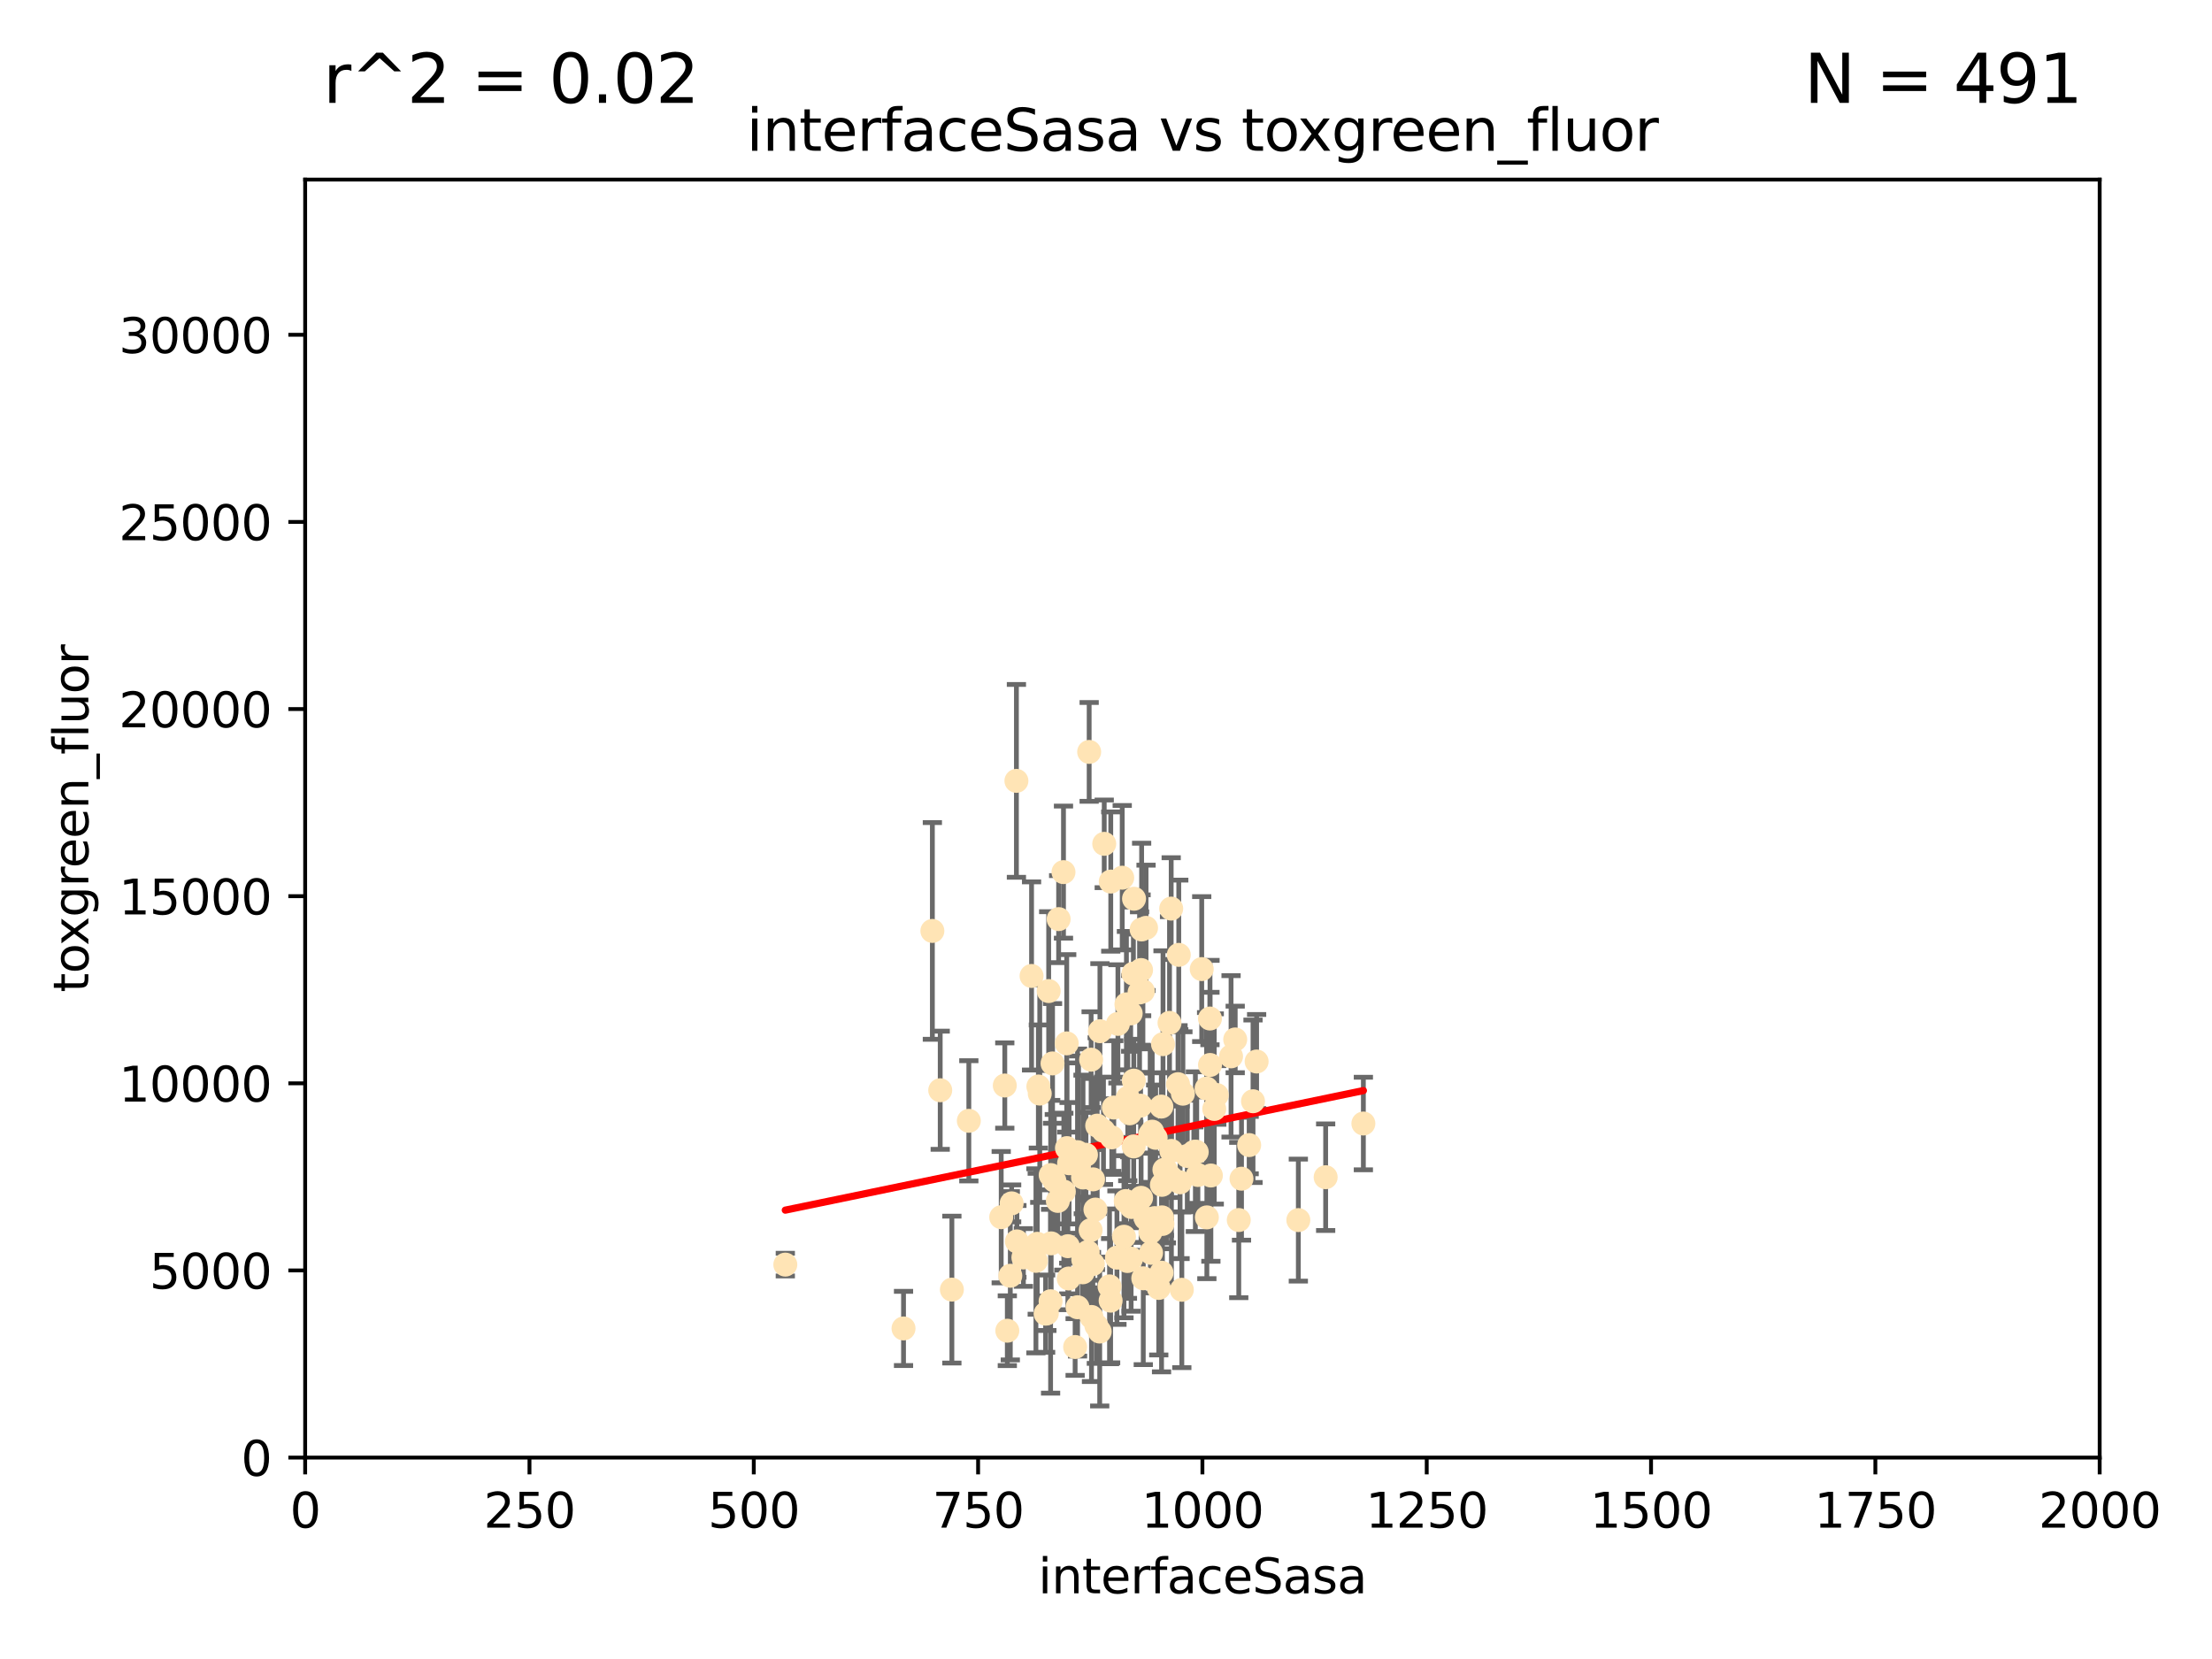 <?xml version="1.0" encoding="utf-8" standalone="no"?>
<!DOCTYPE svg PUBLIC "-//W3C//DTD SVG 1.1//EN"
  "http://www.w3.org/Graphics/SVG/1.1/DTD/svg11.dtd">
<svg xmlns:xlink="http://www.w3.org/1999/xlink" width="460.8pt" height="345.6pt" viewBox="0 0 460.8 345.6" xmlns="http://www.w3.org/2000/svg" version="1.1">
 <defs>
  <style type="text/css">*{stroke-linejoin: round; stroke-linecap: butt}</style>
 </defs>
 <g id="figure_1">
  <g id="patch_1">
   <path d="M 0 345.6 
L 460.8 345.6 
L 460.8 0 
L 0 0 
z
" style="fill: #ffffff"/>
  </g>
  <g id="axes_1">
   <g id="patch_2">
    <path d="M 63.571 303.64 
L 437.4 303.64 
L 437.4 37.411 
L 63.571 37.411 
z
" style="fill: #ffffff"/>
   </g>
   <g id="PathCollection_1">
    <defs>
     <path id="mc42e0d34d0" d="M 0 1.118 
C 0.297 1.118 0.581 1 0.791 0.791 
C 1 0.581 1.118 0.297 1.118 0 
C 1.118 -0.297 1 -0.581 0.791 -0.791 
C 0.581 -1 0.297 -1.118 0 -1.118 
C -0.297 -1.118 -0.581 -1 -0.791 -0.791 
C -1 -0.581 -1.118 -0.297 -1.118 0 
C -1.118 0.297 -1 0.581 -0.791 0.791 
C -0.581 1 -0.297 1.118 0 1.118 
z
" style="stroke: #ffe4b5"/>
    </defs>
    <g clip-path="url(#pba9f4d6d34)">
     <use xlink:href="#mc42e0d34d0" x="251.357" y="226.76" style="fill: #ffe4b5; stroke: #ffe4b5"/>
     <use xlink:href="#mc42e0d34d0" x="257.317" y="216.536" style="fill: #ffe4b5; stroke: #ffe4b5"/>
     <use xlink:href="#mc42e0d34d0" x="253.473" y="228.111" style="fill: #ffe4b5; stroke: #ffe4b5"/>
     <use xlink:href="#mc42e0d34d0" x="249.544" y="244.769" style="fill: #ffe4b5; stroke: #ffe4b5"/>
     <use xlink:href="#mc42e0d34d0" x="284.016" y="234.05" style="fill: #ffe4b5; stroke: #ffe4b5"/>
     <use xlink:href="#mc42e0d34d0" x="229.134" y="214.817" style="fill: #ffe4b5; stroke: #ffe4b5"/>
     <use xlink:href="#mc42e0d34d0" x="252.951" y="231.017" style="fill: #ffe4b5; stroke: #ffe4b5"/>
     <use xlink:href="#mc42e0d34d0" x="221.544" y="181.678" style="fill: #ffe4b5; stroke: #ffe4b5"/>
     <use xlink:href="#mc42e0d34d0" x="240.747" y="237.027" style="fill: #ffe4b5; stroke: #ffe4b5"/>
     <use xlink:href="#mc42e0d34d0" x="250.342" y="201.88" style="fill: #ffe4b5; stroke: #ffe4b5"/>
     <use xlink:href="#mc42e0d34d0" x="261.026" y="229.412" style="fill: #ffe4b5; stroke: #ffe4b5"/>
     <use xlink:href="#mc42e0d34d0" x="252.056" y="212.178" style="fill: #ffe4b5; stroke: #ffe4b5"/>
     <use xlink:href="#mc42e0d34d0" x="238.166" y="266.293" style="fill: #ffe4b5; stroke: #ffe4b5"/>
     <use xlink:href="#mc42e0d34d0" x="224.473" y="272.322" style="fill: #ffe4b5; stroke: #ffe4b5"/>
     <use xlink:href="#mc42e0d34d0" x="258.058" y="254.155" style="fill: #ffe4b5; stroke: #ffe4b5"/>
     <use xlink:href="#mc42e0d34d0" x="249.299" y="239.982" style="fill: #ffe4b5; stroke: #ffe4b5"/>
     <use xlink:href="#mc42e0d34d0" x="238.744" y="193.285" style="fill: #ffe4b5; stroke: #ffe4b5"/>
     <use xlink:href="#mc42e0d34d0" x="233.779" y="182.839" style="fill: #ffe4b5; stroke: #ffe4b5"/>
     <use xlink:href="#mc42e0d34d0" x="244.02" y="239.753" style="fill: #ffe4b5; stroke: #ffe4b5"/>
     <use xlink:href="#mc42e0d34d0" x="234.146" y="257.637" style="fill: #ffe4b5; stroke: #ffe4b5"/>
     <use xlink:href="#mc42e0d34d0" x="222.456" y="259.605" style="fill: #ffe4b5; stroke: #ffe4b5"/>
     <use xlink:href="#mc42e0d34d0" x="242.065" y="253.6" style="fill: #ffe4b5; stroke: #ffe4b5"/>
     <use xlink:href="#mc42e0d34d0" x="229.876" y="235.57" style="fill: #ffe4b5; stroke: #ffe4b5"/>
     <use xlink:href="#mc42e0d34d0" x="241.972" y="265.126" style="fill: #ffe4b5; stroke: #ffe4b5"/>
     <use xlink:href="#mc42e0d34d0" x="237.712" y="249.525" style="fill: #ffe4b5; stroke: #ffe4b5"/>
     <use xlink:href="#mc42e0d34d0" x="270.467" y="254.168" style="fill: #ffe4b5; stroke: #ffe4b5"/>
     <use xlink:href="#mc42e0d34d0" x="231.392" y="183.646" style="fill: #ffe4b5; stroke: #ffe4b5"/>
     <use xlink:href="#mc42e0d34d0" x="243.981" y="189.278" style="fill: #ffe4b5; stroke: #ffe4b5"/>
     <use xlink:href="#mc42e0d34d0" x="219.634" y="245.935" style="fill: #ffe4b5; stroke: #ffe4b5"/>
     <use xlink:href="#mc42e0d34d0" x="236.108" y="202.832" style="fill: #ffe4b5; stroke: #ffe4b5"/>
     <use xlink:href="#mc42e0d34d0" x="245.4" y="225.853" style="fill: #ffe4b5; stroke: #ffe4b5"/>
     <use xlink:href="#mc42e0d34d0" x="234.932" y="228.7" style="fill: #ffe4b5; stroke: #ffe4b5"/>
     <use xlink:href="#mc42e0d34d0" x="216.31" y="226.335" style="fill: #ffe4b5; stroke: #ffe4b5"/>
     <use xlink:href="#mc42e0d34d0" x="227.301" y="220.748" style="fill: #ffe4b5; stroke: #ffe4b5"/>
     <use xlink:href="#mc42e0d34d0" x="225.615" y="245.292" style="fill: #ffe4b5; stroke: #ffe4b5"/>
     <use xlink:href="#mc42e0d34d0" x="227.705" y="245.681" style="fill: #ffe4b5; stroke: #ffe4b5"/>
     <use xlink:href="#mc42e0d34d0" x="235.338" y="231.922" style="fill: #ffe4b5; stroke: #ffe4b5"/>
     <use xlink:href="#mc42e0d34d0" x="245.559" y="198.916" style="fill: #ffe4b5; stroke: #ffe4b5"/>
     <use xlink:href="#mc42e0d34d0" x="214.893" y="203.309" style="fill: #ffe4b5; stroke: #ffe4b5"/>
     <use xlink:href="#mc42e0d34d0" x="215.804" y="262.659" style="fill: #ffe4b5; stroke: #ffe4b5"/>
     <use xlink:href="#mc42e0d34d0" x="251.411" y="253.603" style="fill: #ffe4b5; stroke: #ffe4b5"/>
     <use xlink:href="#mc42e0d34d0" x="220.37" y="250.173" style="fill: #ffe4b5; stroke: #ffe4b5"/>
     <use xlink:href="#mc42e0d34d0" x="221.615" y="248.241" style="fill: #ffe4b5; stroke: #ffe4b5"/>
     <use xlink:href="#mc42e0d34d0" x="219.263" y="221.533" style="fill: #ffe4b5; stroke: #ffe4b5"/>
     <use xlink:href="#mc42e0d34d0" x="244.026" y="245.382" style="fill: #ffe4b5; stroke: #ffe4b5"/>
     <use xlink:href="#mc42e0d34d0" x="247.332" y="240.809" style="fill: #ffe4b5; stroke: #ffe4b5"/>
     <use xlink:href="#mc42e0d34d0" x="242.979" y="243.885" style="fill: #ffe4b5; stroke: #ffe4b5"/>
     <use xlink:href="#mc42e0d34d0" x="227.196" y="256.268" style="fill: #ffe4b5; stroke: #ffe4b5"/>
     <use xlink:href="#mc42e0d34d0" x="222.639" y="266.337" style="fill: #ffe4b5; stroke: #ffe4b5"/>
     <use xlink:href="#mc42e0d34d0" x="260.224" y="238.542" style="fill: #ffe4b5; stroke: #ffe4b5"/>
     <use xlink:href="#mc42e0d34d0" x="226.893" y="156.636" style="fill: #ffe4b5; stroke: #ffe4b5"/>
     <use xlink:href="#mc42e0d34d0" x="242.278" y="217.517" style="fill: #ffe4b5; stroke: #ffe4b5"/>
     <use xlink:href="#mc42e0d34d0" x="226.226" y="240.56" style="fill: #ffe4b5; stroke: #ffe4b5"/>
     <use xlink:href="#mc42e0d34d0" x="234.51" y="250.198" style="fill: #ffe4b5; stroke: #ffe4b5"/>
     <use xlink:href="#mc42e0d34d0" x="210.465" y="265.765" style="fill: #ffe4b5; stroke: #ffe4b5"/>
     <use xlink:href="#mc42e0d34d0" x="223.97" y="280.604" style="fill: #ffe4b5; stroke: #ffe4b5"/>
     <use xlink:href="#mc42e0d34d0" x="224.465" y="240.015" style="fill: #ffe4b5; stroke: #ffe4b5"/>
     <use xlink:href="#mc42e0d34d0" x="163.595" y="263.441" style="fill: #ffe4b5; stroke: #ffe4b5"/>
     <use xlink:href="#mc42e0d34d0" x="230.033" y="175.786" style="fill: #ffe4b5; stroke: #ffe4b5"/>
     <use xlink:href="#mc42e0d34d0" x="222.712" y="242.322" style="fill: #ffe4b5; stroke: #ffe4b5"/>
     <use xlink:href="#mc42e0d34d0" x="237.605" y="230.33" style="fill: #ffe4b5; stroke: #ffe4b5"/>
     <use xlink:href="#mc42e0d34d0" x="216.077" y="259.103" style="fill: #ffe4b5; stroke: #ffe4b5"/>
     <use xlink:href="#mc42e0d34d0" x="252.25" y="244.88" style="fill: #ffe4b5; stroke: #ffe4b5"/>
     <use xlink:href="#mc42e0d34d0" x="209.316" y="226.132" style="fill: #ffe4b5; stroke: #ffe4b5"/>
     <use xlink:href="#mc42e0d34d0" x="236.239" y="187.222" style="fill: #ffe4b5; stroke: #ffe4b5"/>
     <use xlink:href="#mc42e0d34d0" x="256.452" y="220.056" style="fill: #ffe4b5; stroke: #ffe4b5"/>
     <use xlink:href="#mc42e0d34d0" x="261.777" y="221.132" style="fill: #ffe4b5; stroke: #ffe4b5"/>
     <use xlink:href="#mc42e0d34d0" x="229.09" y="277.386" style="fill: #ffe4b5; stroke: #ffe4b5"/>
     <use xlink:href="#mc42e0d34d0" x="241.932" y="230.52" style="fill: #ffe4b5; stroke: #ffe4b5"/>
     <use xlink:href="#mc42e0d34d0" x="243.633" y="213.083" style="fill: #ffe4b5; stroke: #ffe4b5"/>
     <use xlink:href="#mc42e0d34d0" x="218.858" y="271.074" style="fill: #ffe4b5; stroke: #ffe4b5"/>
     <use xlink:href="#mc42e0d34d0" x="218.972" y="259.016" style="fill: #ffe4b5; stroke: #ffe4b5"/>
     <use xlink:href="#mc42e0d34d0" x="231.364" y="270.951" style="fill: #ffe4b5; stroke: #ffe4b5"/>
     <use xlink:href="#mc42e0d34d0" x="218.877" y="244.786" style="fill: #ffe4b5; stroke: #ffe4b5"/>
     <use xlink:href="#mc42e0d34d0" x="258.628" y="245.545" style="fill: #ffe4b5; stroke: #ffe4b5"/>
     <use xlink:href="#mc42e0d34d0" x="239.648" y="256.689" style="fill: #ffe4b5; stroke: #ffe4b5"/>
     <use xlink:href="#mc42e0d34d0" x="227.662" y="263.316" style="fill: #ffe4b5; stroke: #ffe4b5"/>
     <use xlink:href="#mc42e0d34d0" x="235.544" y="211.111" style="fill: #ffe4b5; stroke: #ffe4b5"/>
     <use xlink:href="#mc42e0d34d0" x="231.609" y="236.934" style="fill: #ffe4b5; stroke: #ffe4b5"/>
     <use xlink:href="#mc42e0d34d0" x="216.6" y="227.815" style="fill: #ffe4b5; stroke: #ffe4b5"/>
     <use xlink:href="#mc42e0d34d0" x="238.682" y="253.828" style="fill: #ffe4b5; stroke: #ffe4b5"/>
     <use xlink:href="#mc42e0d34d0" x="236.192" y="225.117" style="fill: #ffe4b5; stroke: #ffe4b5"/>
     <use xlink:href="#mc42e0d34d0" x="198.294" y="268.649" style="fill: #ffe4b5; stroke: #ffe4b5"/>
     <use xlink:href="#mc42e0d34d0" x="246.422" y="227.838" style="fill: #ffe4b5; stroke: #ffe4b5"/>
     <use xlink:href="#mc42e0d34d0" x="235.632" y="262.194" style="fill: #ffe4b5; stroke: #ffe4b5"/>
     <use xlink:href="#mc42e0d34d0" x="252.065" y="221.853" style="fill: #ffe4b5; stroke: #ffe4b5"/>
     <use xlink:href="#mc42e0d34d0" x="218.46" y="206.457" style="fill: #ffe4b5; stroke: #ffe4b5"/>
     <use xlink:href="#mc42e0d34d0" x="213.191" y="261.955" style="fill: #ffe4b5; stroke: #ffe4b5"/>
     <use xlink:href="#mc42e0d34d0" x="217.82" y="273.662" style="fill: #ffe4b5; stroke: #ffe4b5"/>
     <use xlink:href="#mc42e0d34d0" x="234.865" y="262.694" style="fill: #ffe4b5; stroke: #ffe4b5"/>
     <use xlink:href="#mc42e0d34d0" x="237.822" y="193.623" style="fill: #ffe4b5; stroke: #ffe4b5"/>
     <use xlink:href="#mc42e0d34d0" x="242.043" y="246.826" style="fill: #ffe4b5; stroke: #ffe4b5"/>
     <use xlink:href="#mc42e0d34d0" x="220.534" y="191.469" style="fill: #ffe4b5; stroke: #ffe4b5"/>
     <use xlink:href="#mc42e0d34d0" x="276.158" y="245.234" style="fill: #ffe4b5; stroke: #ffe4b5"/>
     <use xlink:href="#mc42e0d34d0" x="232.678" y="261.986" style="fill: #ffe4b5; stroke: #ffe4b5"/>
     <use xlink:href="#mc42e0d34d0" x="194.23" y="193.93" style="fill: #ffe4b5; stroke: #ffe4b5"/>
     <use xlink:href="#mc42e0d34d0" x="234.656" y="209.222" style="fill: #ffe4b5; stroke: #ffe4b5"/>
     <use xlink:href="#mc42e0d34d0" x="240.026" y="235.746" style="fill: #ffe4b5; stroke: #ffe4b5"/>
     <use xlink:href="#mc42e0d34d0" x="226.589" y="260.815" style="fill: #ffe4b5; stroke: #ffe4b5"/>
     <use xlink:href="#mc42e0d34d0" x="225.557" y="265.045" style="fill: #ffe4b5; stroke: #ffe4b5"/>
     <use xlink:href="#mc42e0d34d0" x="195.864" y="227.117" style="fill: #ffe4b5; stroke: #ffe4b5"/>
     <use xlink:href="#mc42e0d34d0" x="242.568" y="243.672" style="fill: #ffe4b5; stroke: #ffe4b5"/>
     <use xlink:href="#mc42e0d34d0" x="246.196" y="268.684" style="fill: #ffe4b5; stroke: #ffe4b5"/>
     <use xlink:href="#mc42e0d34d0" x="245.83" y="246.295" style="fill: #ffe4b5; stroke: #ffe4b5"/>
     <use xlink:href="#mc42e0d34d0" x="232.022" y="230.72" style="fill: #ffe4b5; stroke: #ffe4b5"/>
     <use xlink:href="#mc42e0d34d0" x="241.39" y="268.302" style="fill: #ffe4b5; stroke: #ffe4b5"/>
     <use xlink:href="#mc42e0d34d0" x="249.02" y="239.911" style="fill: #ffe4b5; stroke: #ffe4b5"/>
     <use xlink:href="#mc42e0d34d0" x="225.673" y="262.419" style="fill: #ffe4b5; stroke: #ffe4b5"/>
     <use xlink:href="#mc42e0d34d0" x="222.217" y="217.353" style="fill: #ffe4b5; stroke: #ffe4b5"/>
     <use xlink:href="#mc42e0d34d0" x="211.839" y="258.605" style="fill: #ffe4b5; stroke: #ffe4b5"/>
     <use xlink:href="#mc42e0d34d0" x="240.525" y="253.753" style="fill: #ffe4b5; stroke: #ffe4b5"/>
     <use xlink:href="#mc42e0d34d0" x="232.884" y="213.294" style="fill: #ffe4b5; stroke: #ffe4b5"/>
     <use xlink:href="#mc42e0d34d0" x="211.738" y="162.668" style="fill: #ffe4b5; stroke: #ffe4b5"/>
     <use xlink:href="#mc42e0d34d0" x="242.155" y="254.975" style="fill: #ffe4b5; stroke: #ffe4b5"/>
     <use xlink:href="#mc42e0d34d0" x="239.789" y="260.985" style="fill: #ffe4b5; stroke: #ffe4b5"/>
     <use xlink:href="#mc42e0d34d0" x="228.2" y="251.971" style="fill: #ffe4b5; stroke: #ffe4b5"/>
     <use xlink:href="#mc42e0d34d0" x="237.704" y="202.077" style="fill: #ffe4b5; stroke: #ffe4b5"/>
     <use xlink:href="#mc42e0d34d0" x="236.172" y="238.818" style="fill: #ffe4b5; stroke: #ffe4b5"/>
     <use xlink:href="#mc42e0d34d0" x="188.221" y="276.739" style="fill: #ffe4b5; stroke: #ffe4b5"/>
     <use xlink:href="#mc42e0d34d0" x="208.57" y="253.562" style="fill: #ffe4b5; stroke: #ffe4b5"/>
     <use xlink:href="#mc42e0d34d0" x="227.377" y="274.347" style="fill: #ffe4b5; stroke: #ffe4b5"/>
     <use xlink:href="#mc42e0d34d0" x="231.136" y="267.976" style="fill: #ffe4b5; stroke: #ffe4b5"/>
     <use xlink:href="#mc42e0d34d0" x="209.843" y="277.211" style="fill: #ffe4b5; stroke: #ffe4b5"/>
     <use xlink:href="#mc42e0d34d0" x="235.708" y="251.441" style="fill: #ffe4b5; stroke: #ffe4b5"/>
     <use xlink:href="#mc42e0d34d0" x="238.091" y="206.49" style="fill: #ffe4b5; stroke: #ffe4b5"/>
     <use xlink:href="#mc42e0d34d0" x="201.826" y="233.485" style="fill: #ffe4b5; stroke: #ffe4b5"/>
     <use xlink:href="#mc42e0d34d0" x="210.744" y="250.681" style="fill: #ffe4b5; stroke: #ffe4b5"/>
     <use xlink:href="#mc42e0d34d0" x="248.697" y="239.983" style="fill: #ffe4b5; stroke: #ffe4b5"/>
     <use xlink:href="#mc42e0d34d0" x="228.389" y="276.151" style="fill: #ffe4b5; stroke: #ffe4b5"/>
     <use xlink:href="#mc42e0d34d0" x="237.392" y="206.748" style="fill: #ffe4b5; stroke: #ffe4b5"/>
     <use xlink:href="#mc42e0d34d0" x="224.686" y="242.868" style="fill: #ffe4b5; stroke: #ffe4b5"/>
     <use xlink:href="#mc42e0d34d0" x="239.6" y="236.321" style="fill: #ffe4b5; stroke: #ffe4b5"/>
     <use xlink:href="#mc42e0d34d0" x="222.265" y="239.171" style="fill: #ffe4b5; stroke: #ffe4b5"/>
     <use xlink:href="#mc42e0d34d0" x="228.566" y="234.488" style="fill: #ffe4b5; stroke: #ffe4b5"/>
     <use xlink:href="#mc42e0d34d0" x="218.08" y="273.573" style="fill: #ffe4b5; stroke: #ffe4b5"/>
    </g>
   </g>
   <g id="matplotlib.axis_1">
    <g id="xtick_1">
     <g id="line2d_1">
      <defs>
       <path id="m917f360138" d="M 0 0 
L 0 3.5 
" style="stroke: #000000; stroke-width: 0.8"/>
      </defs>
      <g>
       <use xlink:href="#m917f360138" x="63.571" y="303.64" style="stroke: #000000; stroke-width: 0.8"/>
      </g>
     </g>
     <g id="text_1">
      <!-- 0 -->
      <g transform="translate(60.39 318.238)scale(0.1 -0.1)">
       <defs>
        <path id="DejaVuSans-30" d="M 2034 4250 
Q 1547 4250 1301 3770 
Q 1056 3291 1056 2328 
Q 1056 1369 1301 889 
Q 1547 409 2034 409 
Q 2525 409 2770 889 
Q 3016 1369 3016 2328 
Q 3016 3291 2770 3770 
Q 2525 4250 2034 4250 
z
M 2034 4750 
Q 2819 4750 3233 4129 
Q 3647 3509 3647 2328 
Q 3647 1150 3233 529 
Q 2819 -91 2034 -91 
Q 1250 -91 836 529 
Q 422 1150 422 2328 
Q 422 3509 836 4129 
Q 1250 4750 2034 4750 
z
" transform="scale(0.016)"/>
       </defs>
       <use xlink:href="#DejaVuSans-30"/>
      </g>
     </g>
    </g>
    <g id="xtick_2">
     <g id="line2d_2">
      <g>
       <use xlink:href="#m917f360138" x="110.3" y="303.64" style="stroke: #000000; stroke-width: 0.8"/>
      </g>
     </g>
     <g id="text_2">
      <!-- 250 -->
      <g transform="translate(100.756 318.238)scale(0.1 -0.1)">
       <defs>
        <path id="DejaVuSans-32" d="M 1228 531 
L 3431 531 
L 3431 0 
L 469 0 
L 469 531 
Q 828 903 1448 1529 
Q 2069 2156 2228 2338 
Q 2531 2678 2651 2914 
Q 2772 3150 2772 3378 
Q 2772 3750 2511 3984 
Q 2250 4219 1831 4219 
Q 1534 4219 1204 4116 
Q 875 4013 500 3803 
L 500 4441 
Q 881 4594 1212 4672 
Q 1544 4750 1819 4750 
Q 2544 4750 2975 4387 
Q 3406 4025 3406 3419 
Q 3406 3131 3298 2873 
Q 3191 2616 2906 2266 
Q 2828 2175 2409 1742 
Q 1991 1309 1228 531 
z
" transform="scale(0.016)"/>
        <path id="DejaVuSans-35" d="M 691 4666 
L 3169 4666 
L 3169 4134 
L 1269 4134 
L 1269 2991 
Q 1406 3038 1543 3061 
Q 1681 3084 1819 3084 
Q 2600 3084 3056 2656 
Q 3513 2228 3513 1497 
Q 3513 744 3044 326 
Q 2575 -91 1722 -91 
Q 1428 -91 1123 -41 
Q 819 9 494 109 
L 494 744 
Q 775 591 1075 516 
Q 1375 441 1709 441 
Q 2250 441 2565 725 
Q 2881 1009 2881 1497 
Q 2881 1984 2565 2268 
Q 2250 2553 1709 2553 
Q 1456 2553 1204 2497 
Q 953 2441 691 2322 
L 691 4666 
z
" transform="scale(0.016)"/>
       </defs>
       <use xlink:href="#DejaVuSans-32"/>
       <use xlink:href="#DejaVuSans-35" x="63.623"/>
       <use xlink:href="#DejaVuSans-30" x="127.246"/>
      </g>
     </g>
    </g>
    <g id="xtick_3">
     <g id="line2d_3">
      <g>
       <use xlink:href="#m917f360138" x="157.028" y="303.64" style="stroke: #000000; stroke-width: 0.8"/>
      </g>
     </g>
     <g id="text_3">
      <!-- 500 -->
      <g transform="translate(147.485 318.238)scale(0.1 -0.1)">
       <use xlink:href="#DejaVuSans-35"/>
       <use xlink:href="#DejaVuSans-30" x="63.623"/>
       <use xlink:href="#DejaVuSans-30" x="127.246"/>
      </g>
     </g>
    </g>
    <g id="xtick_4">
     <g id="line2d_4">
      <g>
       <use xlink:href="#m917f360138" x="203.757" y="303.64" style="stroke: #000000; stroke-width: 0.8"/>
      </g>
     </g>
     <g id="text_4">
      <!-- 750 -->
      <g transform="translate(194.213 318.238)scale(0.1 -0.1)">
       <defs>
        <path id="DejaVuSans-37" d="M 525 4666 
L 3525 4666 
L 3525 4397 
L 1831 0 
L 1172 0 
L 2766 4134 
L 525 4134 
L 525 4666 
z
" transform="scale(0.016)"/>
       </defs>
       <use xlink:href="#DejaVuSans-37"/>
       <use xlink:href="#DejaVuSans-35" x="63.623"/>
       <use xlink:href="#DejaVuSans-30" x="127.246"/>
      </g>
     </g>
    </g>
    <g id="xtick_5">
     <g id="line2d_5">
      <g>
       <use xlink:href="#m917f360138" x="250.486" y="303.64" style="stroke: #000000; stroke-width: 0.8"/>
      </g>
     </g>
     <g id="text_5">
      <!-- 1000 -->
      <g transform="translate(237.761 318.238)scale(0.1 -0.1)">
       <defs>
        <path id="DejaVuSans-31" d="M 794 531 
L 1825 531 
L 1825 4091 
L 703 3866 
L 703 4441 
L 1819 4666 
L 2450 4666 
L 2450 531 
L 3481 531 
L 3481 0 
L 794 0 
L 794 531 
z
" transform="scale(0.016)"/>
       </defs>
       <use xlink:href="#DejaVuSans-31"/>
       <use xlink:href="#DejaVuSans-30" x="63.623"/>
       <use xlink:href="#DejaVuSans-30" x="127.246"/>
       <use xlink:href="#DejaVuSans-30" x="190.869"/>
      </g>
     </g>
    </g>
    <g id="xtick_6">
     <g id="line2d_6">
      <g>
       <use xlink:href="#m917f360138" x="297.214" y="303.64" style="stroke: #000000; stroke-width: 0.8"/>
      </g>
     </g>
     <g id="text_6">
      <!-- 1250 -->
      <g transform="translate(284.489 318.238)scale(0.1 -0.1)">
       <use xlink:href="#DejaVuSans-31"/>
       <use xlink:href="#DejaVuSans-32" x="63.623"/>
       <use xlink:href="#DejaVuSans-35" x="127.246"/>
       <use xlink:href="#DejaVuSans-30" x="190.869"/>
      </g>
     </g>
    </g>
    <g id="xtick_7">
     <g id="line2d_7">
      <g>
       <use xlink:href="#m917f360138" x="343.943" y="303.64" style="stroke: #000000; stroke-width: 0.8"/>
      </g>
     </g>
     <g id="text_7">
      <!-- 1500 -->
      <g transform="translate(331.218 318.238)scale(0.1 -0.1)">
       <use xlink:href="#DejaVuSans-31"/>
       <use xlink:href="#DejaVuSans-35" x="63.623"/>
       <use xlink:href="#DejaVuSans-30" x="127.246"/>
       <use xlink:href="#DejaVuSans-30" x="190.869"/>
      </g>
     </g>
    </g>
    <g id="xtick_8">
     <g id="line2d_8">
      <g>
       <use xlink:href="#m917f360138" x="390.671" y="303.64" style="stroke: #000000; stroke-width: 0.8"/>
      </g>
     </g>
     <g id="text_8">
      <!-- 1750 -->
      <g transform="translate(377.946 318.238)scale(0.1 -0.1)">
       <use xlink:href="#DejaVuSans-31"/>
       <use xlink:href="#DejaVuSans-37" x="63.623"/>
       <use xlink:href="#DejaVuSans-35" x="127.246"/>
       <use xlink:href="#DejaVuSans-30" x="190.869"/>
      </g>
     </g>
    </g>
    <g id="xtick_9">
     <g id="line2d_9">
      <g>
       <use xlink:href="#m917f360138" x="437.4" y="303.64" style="stroke: #000000; stroke-width: 0.8"/>
      </g>
     </g>
     <g id="text_9">
      <!-- 2000 -->
      <g transform="translate(424.675 318.238)scale(0.1 -0.1)">
       <use xlink:href="#DejaVuSans-32"/>
       <use xlink:href="#DejaVuSans-30" x="63.623"/>
       <use xlink:href="#DejaVuSans-30" x="127.246"/>
       <use xlink:href="#DejaVuSans-30" x="190.869"/>
      </g>
     </g>
    </g>
    <g id="text_10">
     <!-- interfaceSasa -->
     <g transform="translate(216.279 331.917)scale(0.1 -0.1)">
      <defs>
       <path id="DejaVuSans-69" d="M 603 3500 
L 1178 3500 
L 1178 0 
L 603 0 
L 603 3500 
z
M 603 4863 
L 1178 4863 
L 1178 4134 
L 603 4134 
L 603 4863 
z
" transform="scale(0.016)"/>
       <path id="DejaVuSans-6e" d="M 3513 2113 
L 3513 0 
L 2938 0 
L 2938 2094 
Q 2938 2591 2744 2837 
Q 2550 3084 2163 3084 
Q 1697 3084 1428 2787 
Q 1159 2491 1159 1978 
L 1159 0 
L 581 0 
L 581 3500 
L 1159 3500 
L 1159 2956 
Q 1366 3272 1645 3428 
Q 1925 3584 2291 3584 
Q 2894 3584 3203 3211 
Q 3513 2838 3513 2113 
z
" transform="scale(0.016)"/>
       <path id="DejaVuSans-74" d="M 1172 4494 
L 1172 3500 
L 2356 3500 
L 2356 3053 
L 1172 3053 
L 1172 1153 
Q 1172 725 1289 603 
Q 1406 481 1766 481 
L 2356 481 
L 2356 0 
L 1766 0 
Q 1100 0 847 248 
Q 594 497 594 1153 
L 594 3053 
L 172 3053 
L 172 3500 
L 594 3500 
L 594 4494 
L 1172 4494 
z
" transform="scale(0.016)"/>
       <path id="DejaVuSans-65" d="M 3597 1894 
L 3597 1613 
L 953 1613 
Q 991 1019 1311 708 
Q 1631 397 2203 397 
Q 2534 397 2845 478 
Q 3156 559 3463 722 
L 3463 178 
Q 3153 47 2828 -22 
Q 2503 -91 2169 -91 
Q 1331 -91 842 396 
Q 353 884 353 1716 
Q 353 2575 817 3079 
Q 1281 3584 2069 3584 
Q 2775 3584 3186 3129 
Q 3597 2675 3597 1894 
z
M 3022 2063 
Q 3016 2534 2758 2815 
Q 2500 3097 2075 3097 
Q 1594 3097 1305 2825 
Q 1016 2553 972 2059 
L 3022 2063 
z
" transform="scale(0.016)"/>
       <path id="DejaVuSans-72" d="M 2631 2963 
Q 2534 3019 2420 3045 
Q 2306 3072 2169 3072 
Q 1681 3072 1420 2755 
Q 1159 2438 1159 1844 
L 1159 0 
L 581 0 
L 581 3500 
L 1159 3500 
L 1159 2956 
Q 1341 3275 1631 3429 
Q 1922 3584 2338 3584 
Q 2397 3584 2469 3576 
Q 2541 3569 2628 3553 
L 2631 2963 
z
" transform="scale(0.016)"/>
       <path id="DejaVuSans-66" d="M 2375 4863 
L 2375 4384 
L 1825 4384 
Q 1516 4384 1395 4259 
Q 1275 4134 1275 3809 
L 1275 3500 
L 2222 3500 
L 2222 3053 
L 1275 3053 
L 1275 0 
L 697 0 
L 697 3053 
L 147 3053 
L 147 3500 
L 697 3500 
L 697 3744 
Q 697 4328 969 4595 
Q 1241 4863 1831 4863 
L 2375 4863 
z
" transform="scale(0.016)"/>
       <path id="DejaVuSans-61" d="M 2194 1759 
Q 1497 1759 1228 1600 
Q 959 1441 959 1056 
Q 959 750 1161 570 
Q 1363 391 1709 391 
Q 2188 391 2477 730 
Q 2766 1069 2766 1631 
L 2766 1759 
L 2194 1759 
z
M 3341 1997 
L 3341 0 
L 2766 0 
L 2766 531 
Q 2569 213 2275 61 
Q 1981 -91 1556 -91 
Q 1019 -91 701 211 
Q 384 513 384 1019 
Q 384 1609 779 1909 
Q 1175 2209 1959 2209 
L 2766 2209 
L 2766 2266 
Q 2766 2663 2505 2880 
Q 2244 3097 1772 3097 
Q 1472 3097 1187 3025 
Q 903 2953 641 2809 
L 641 3341 
Q 956 3463 1253 3523 
Q 1550 3584 1831 3584 
Q 2591 3584 2966 3190 
Q 3341 2797 3341 1997 
z
" transform="scale(0.016)"/>
       <path id="DejaVuSans-63" d="M 3122 3366 
L 3122 2828 
Q 2878 2963 2633 3030 
Q 2388 3097 2138 3097 
Q 1578 3097 1268 2742 
Q 959 2388 959 1747 
Q 959 1106 1268 751 
Q 1578 397 2138 397 
Q 2388 397 2633 464 
Q 2878 531 3122 666 
L 3122 134 
Q 2881 22 2623 -34 
Q 2366 -91 2075 -91 
Q 1284 -91 818 406 
Q 353 903 353 1747 
Q 353 2603 823 3093 
Q 1294 3584 2113 3584 
Q 2378 3584 2631 3529 
Q 2884 3475 3122 3366 
z
" transform="scale(0.016)"/>
       <path id="DejaVuSans-53" d="M 3425 4513 
L 3425 3897 
Q 3066 4069 2747 4153 
Q 2428 4238 2131 4238 
Q 1616 4238 1336 4038 
Q 1056 3838 1056 3469 
Q 1056 3159 1242 3001 
Q 1428 2844 1947 2747 
L 2328 2669 
Q 3034 2534 3370 2195 
Q 3706 1856 3706 1288 
Q 3706 609 3251 259 
Q 2797 -91 1919 -91 
Q 1588 -91 1214 -16 
Q 841 59 441 206 
L 441 856 
Q 825 641 1194 531 
Q 1563 422 1919 422 
Q 2459 422 2753 634 
Q 3047 847 3047 1241 
Q 3047 1584 2836 1778 
Q 2625 1972 2144 2069 
L 1759 2144 
Q 1053 2284 737 2584 
Q 422 2884 422 3419 
Q 422 4038 858 4394 
Q 1294 4750 2059 4750 
Q 2388 4750 2728 4690 
Q 3069 4631 3425 4513 
z
" transform="scale(0.016)"/>
       <path id="DejaVuSans-73" d="M 2834 3397 
L 2834 2853 
Q 2591 2978 2328 3040 
Q 2066 3103 1784 3103 
Q 1356 3103 1142 2972 
Q 928 2841 928 2578 
Q 928 2378 1081 2264 
Q 1234 2150 1697 2047 
L 1894 2003 
Q 2506 1872 2764 1633 
Q 3022 1394 3022 966 
Q 3022 478 2636 193 
Q 2250 -91 1575 -91 
Q 1294 -91 989 -36 
Q 684 19 347 128 
L 347 722 
Q 666 556 975 473 
Q 1284 391 1588 391 
Q 1994 391 2212 530 
Q 2431 669 2431 922 
Q 2431 1156 2273 1281 
Q 2116 1406 1581 1522 
L 1381 1569 
Q 847 1681 609 1914 
Q 372 2147 372 2553 
Q 372 3047 722 3315 
Q 1072 3584 1716 3584 
Q 2034 3584 2315 3537 
Q 2597 3491 2834 3397 
z
" transform="scale(0.016)"/>
      </defs>
      <use xlink:href="#DejaVuSans-69"/>
      <use xlink:href="#DejaVuSans-6e" x="27.783"/>
      <use xlink:href="#DejaVuSans-74" x="91.162"/>
      <use xlink:href="#DejaVuSans-65" x="130.371"/>
      <use xlink:href="#DejaVuSans-72" x="191.895"/>
      <use xlink:href="#DejaVuSans-66" x="233.008"/>
      <use xlink:href="#DejaVuSans-61" x="268.213"/>
      <use xlink:href="#DejaVuSans-63" x="329.492"/>
      <use xlink:href="#DejaVuSans-65" x="384.473"/>
      <use xlink:href="#DejaVuSans-53" x="445.996"/>
      <use xlink:href="#DejaVuSans-61" x="509.473"/>
      <use xlink:href="#DejaVuSans-73" x="570.752"/>
      <use xlink:href="#DejaVuSans-61" x="622.852"/>
     </g>
    </g>
   </g>
   <g id="matplotlib.axis_2">
    <g id="ytick_1">
     <g id="line2d_10">
      <defs>
       <path id="m8da97c2751" d="M 0 0 
L -3.5 0 
" style="stroke: #000000; stroke-width: 0.8"/>
      </defs>
      <g>
       <use xlink:href="#m8da97c2751" x="63.571" y="303.64" style="stroke: #000000; stroke-width: 0.8"/>
      </g>
     </g>
     <g id="text_11">
      <!-- 0 -->
      <g transform="translate(50.209 307.439)scale(0.1 -0.1)">
       <use xlink:href="#DejaVuSans-30"/>
      </g>
     </g>
    </g>
    <g id="ytick_2">
     <g id="line2d_11">
      <g>
       <use xlink:href="#m8da97c2751" x="63.571" y="264.657" style="stroke: #000000; stroke-width: 0.8"/>
      </g>
     </g>
     <g id="text_12">
      <!-- 5000 -->
      <g transform="translate(31.121 268.457)scale(0.1 -0.1)">
       <use xlink:href="#DejaVuSans-35"/>
       <use xlink:href="#DejaVuSans-30" x="63.623"/>
       <use xlink:href="#DejaVuSans-30" x="127.246"/>
       <use xlink:href="#DejaVuSans-30" x="190.869"/>
      </g>
     </g>
    </g>
    <g id="ytick_3">
     <g id="line2d_12">
      <g>
       <use xlink:href="#m8da97c2751" x="63.571" y="225.675" style="stroke: #000000; stroke-width: 0.8"/>
      </g>
     </g>
     <g id="text_13">
      <!-- 10000 -->
      <g transform="translate(24.759 229.474)scale(0.1 -0.1)">
       <use xlink:href="#DejaVuSans-31"/>
       <use xlink:href="#DejaVuSans-30" x="63.623"/>
       <use xlink:href="#DejaVuSans-30" x="127.246"/>
       <use xlink:href="#DejaVuSans-30" x="190.869"/>
       <use xlink:href="#DejaVuSans-30" x="254.492"/>
      </g>
     </g>
    </g>
    <g id="ytick_4">
     <g id="line2d_13">
      <g>
       <use xlink:href="#m8da97c2751" x="63.571" y="186.692" style="stroke: #000000; stroke-width: 0.8"/>
      </g>
     </g>
     <g id="text_14">
      <!-- 15000 -->
      <g transform="translate(24.759 190.492)scale(0.1 -0.1)">
       <use xlink:href="#DejaVuSans-31"/>
       <use xlink:href="#DejaVuSans-35" x="63.623"/>
       <use xlink:href="#DejaVuSans-30" x="127.246"/>
       <use xlink:href="#DejaVuSans-30" x="190.869"/>
       <use xlink:href="#DejaVuSans-30" x="254.492"/>
      </g>
     </g>
    </g>
    <g id="ytick_5">
     <g id="line2d_14">
      <g>
       <use xlink:href="#m8da97c2751" x="63.571" y="147.71" style="stroke: #000000; stroke-width: 0.8"/>
      </g>
     </g>
     <g id="text_15">
      <!-- 20000 -->
      <g transform="translate(24.759 151.509)scale(0.1 -0.1)">
       <use xlink:href="#DejaVuSans-32"/>
       <use xlink:href="#DejaVuSans-30" x="63.623"/>
       <use xlink:href="#DejaVuSans-30" x="127.246"/>
       <use xlink:href="#DejaVuSans-30" x="190.869"/>
       <use xlink:href="#DejaVuSans-30" x="254.492"/>
      </g>
     </g>
    </g>
    <g id="ytick_6">
     <g id="line2d_15">
      <g>
       <use xlink:href="#m8da97c2751" x="63.571" y="108.727" style="stroke: #000000; stroke-width: 0.8"/>
      </g>
     </g>
     <g id="text_16">
      <!-- 25000 -->
      <g transform="translate(24.759 112.527)scale(0.1 -0.1)">
       <use xlink:href="#DejaVuSans-32"/>
       <use xlink:href="#DejaVuSans-35" x="63.623"/>
       <use xlink:href="#DejaVuSans-30" x="127.246"/>
       <use xlink:href="#DejaVuSans-30" x="190.869"/>
       <use xlink:href="#DejaVuSans-30" x="254.492"/>
      </g>
     </g>
    </g>
    <g id="ytick_7">
     <g id="line2d_16">
      <g>
       <use xlink:href="#m8da97c2751" x="63.571" y="69.745" style="stroke: #000000; stroke-width: 0.8"/>
      </g>
     </g>
     <g id="text_17">
      <!-- 30000 -->
      <g transform="translate(24.759 73.544)scale(0.1 -0.1)">
       <defs>
        <path id="DejaVuSans-33" d="M 2597 2516 
Q 3050 2419 3304 2112 
Q 3559 1806 3559 1356 
Q 3559 666 3084 287 
Q 2609 -91 1734 -91 
Q 1441 -91 1130 -33 
Q 819 25 488 141 
L 488 750 
Q 750 597 1062 519 
Q 1375 441 1716 441 
Q 2309 441 2620 675 
Q 2931 909 2931 1356 
Q 2931 1769 2642 2001 
Q 2353 2234 1838 2234 
L 1294 2234 
L 1294 2753 
L 1863 2753 
Q 2328 2753 2575 2939 
Q 2822 3125 2822 3475 
Q 2822 3834 2567 4026 
Q 2313 4219 1838 4219 
Q 1578 4219 1281 4162 
Q 984 4106 628 3988 
L 628 4550 
Q 988 4650 1302 4700 
Q 1616 4750 1894 4750 
Q 2613 4750 3031 4423 
Q 3450 4097 3450 3541 
Q 3450 3153 3228 2886 
Q 3006 2619 2597 2516 
z
" transform="scale(0.016)"/>
       </defs>
       <use xlink:href="#DejaVuSans-33"/>
       <use xlink:href="#DejaVuSans-30" x="63.623"/>
       <use xlink:href="#DejaVuSans-30" x="127.246"/>
       <use xlink:href="#DejaVuSans-30" x="190.869"/>
       <use xlink:href="#DejaVuSans-30" x="254.492"/>
      </g>
     </g>
    </g>
    <g id="text_18">
     <!-- toxgreen_fluor -->
     <g transform="translate(18.401 206.72)rotate(-90)scale(0.1 -0.1)">
      <defs>
       <path id="DejaVuSans-6f" d="M 1959 3097 
Q 1497 3097 1228 2736 
Q 959 2375 959 1747 
Q 959 1119 1226 758 
Q 1494 397 1959 397 
Q 2419 397 2687 759 
Q 2956 1122 2956 1747 
Q 2956 2369 2687 2733 
Q 2419 3097 1959 3097 
z
M 1959 3584 
Q 2709 3584 3137 3096 
Q 3566 2609 3566 1747 
Q 3566 888 3137 398 
Q 2709 -91 1959 -91 
Q 1206 -91 779 398 
Q 353 888 353 1747 
Q 353 2609 779 3096 
Q 1206 3584 1959 3584 
z
" transform="scale(0.016)"/>
       <path id="DejaVuSans-78" d="M 3513 3500 
L 2247 1797 
L 3578 0 
L 2900 0 
L 1881 1375 
L 863 0 
L 184 0 
L 1544 1831 
L 300 3500 
L 978 3500 
L 1906 2253 
L 2834 3500 
L 3513 3500 
z
" transform="scale(0.016)"/>
       <path id="DejaVuSans-67" d="M 2906 1791 
Q 2906 2416 2648 2759 
Q 2391 3103 1925 3103 
Q 1463 3103 1205 2759 
Q 947 2416 947 1791 
Q 947 1169 1205 825 
Q 1463 481 1925 481 
Q 2391 481 2648 825 
Q 2906 1169 2906 1791 
z
M 3481 434 
Q 3481 -459 3084 -895 
Q 2688 -1331 1869 -1331 
Q 1566 -1331 1297 -1286 
Q 1028 -1241 775 -1147 
L 775 -588 
Q 1028 -725 1275 -790 
Q 1522 -856 1778 -856 
Q 2344 -856 2625 -561 
Q 2906 -266 2906 331 
L 2906 616 
Q 2728 306 2450 153 
Q 2172 0 1784 0 
Q 1141 0 747 490 
Q 353 981 353 1791 
Q 353 2603 747 3093 
Q 1141 3584 1784 3584 
Q 2172 3584 2450 3431 
Q 2728 3278 2906 2969 
L 2906 3500 
L 3481 3500 
L 3481 434 
z
" transform="scale(0.016)"/>
       <path id="DejaVuSans-5f" d="M 3263 -1063 
L 3263 -1509 
L -63 -1509 
L -63 -1063 
L 3263 -1063 
z
" transform="scale(0.016)"/>
       <path id="DejaVuSans-6c" d="M 603 4863 
L 1178 4863 
L 1178 0 
L 603 0 
L 603 4863 
z
" transform="scale(0.016)"/>
       <path id="DejaVuSans-75" d="M 544 1381 
L 544 3500 
L 1119 3500 
L 1119 1403 
Q 1119 906 1312 657 
Q 1506 409 1894 409 
Q 2359 409 2629 706 
Q 2900 1003 2900 1516 
L 2900 3500 
L 3475 3500 
L 3475 0 
L 2900 0 
L 2900 538 
Q 2691 219 2414 64 
Q 2138 -91 1772 -91 
Q 1169 -91 856 284 
Q 544 659 544 1381 
z
M 1991 3584 
L 1991 3584 
z
" transform="scale(0.016)"/>
      </defs>
      <use xlink:href="#DejaVuSans-74"/>
      <use xlink:href="#DejaVuSans-6f" x="39.209"/>
      <use xlink:href="#DejaVuSans-78" x="97.266"/>
      <use xlink:href="#DejaVuSans-67" x="156.445"/>
      <use xlink:href="#DejaVuSans-72" x="219.922"/>
      <use xlink:href="#DejaVuSans-65" x="258.785"/>
      <use xlink:href="#DejaVuSans-65" x="320.309"/>
      <use xlink:href="#DejaVuSans-6e" x="381.832"/>
      <use xlink:href="#DejaVuSans-5f" x="445.211"/>
      <use xlink:href="#DejaVuSans-66" x="495.211"/>
      <use xlink:href="#DejaVuSans-6c" x="530.416"/>
      <use xlink:href="#DejaVuSans-75" x="558.199"/>
      <use xlink:href="#DejaVuSans-6f" x="621.578"/>
      <use xlink:href="#DejaVuSans-72" x="682.76"/>
     </g>
    </g>
   </g>
   <g id="LineCollection_1">
    <path d="M 251.357 242.584 
L 251.357 210.935 
" clip-path="url(#pba9f4d6d34)" style="fill: none; stroke: #696969"/>
    <path d="M 257.317 223.469 
L 257.317 209.604 
" clip-path="url(#pba9f4d6d34)" style="fill: none; stroke: #696969"/>
    <path d="M 253.473 234.219 
L 253.473 222.003 
" clip-path="url(#pba9f4d6d34)" style="fill: none; stroke: #696969"/>
    <path d="M 249.544 250.685 
L 249.544 238.853 
" clip-path="url(#pba9f4d6d34)" style="fill: none; stroke: #696969"/>
    <path d="M 284.016 243.689 
L 284.016 224.412 
" clip-path="url(#pba9f4d6d34)" style="fill: none; stroke: #696969"/>
    <path d="M 229.134 228.894 
L 229.134 200.74 
" clip-path="url(#pba9f4d6d34)" style="fill: none; stroke: #696969"/>
    <path d="M 252.951 250.833 
L 252.951 211.201 
" clip-path="url(#pba9f4d6d34)" style="fill: none; stroke: #696969"/>
    <path d="M 221.544 195.434 
L 221.544 167.921 
" clip-path="url(#pba9f4d6d34)" style="fill: none; stroke: #696969"/>
    <path d="M 240.747 248.024 
L 240.747 226.03 
" clip-path="url(#pba9f4d6d34)" style="fill: none; stroke: #696969"/>
    <path d="M 250.342 216.978 
L 250.342 186.782 
" clip-path="url(#pba9f4d6d34)" style="fill: none; stroke: #696969"/>
    <path d="M 261.026 246.337 
L 261.026 212.488 
" clip-path="url(#pba9f4d6d34)" style="fill: none; stroke: #696969"/>
    <path d="M 252.056 217.64 
L 252.056 206.717 
" clip-path="url(#pba9f4d6d34)" style="fill: none; stroke: #696969"/>
    <path d="M 238.166 284.276 
L 238.166 248.31 
" clip-path="url(#pba9f4d6d34)" style="fill: none; stroke: #696969"/>
    <path d="M 224.473 282.497 
L 224.473 262.146 
" clip-path="url(#pba9f4d6d34)" style="fill: none; stroke: #696969"/>
    <path d="M 258.058 270.328 
L 258.058 237.981 
" clip-path="url(#pba9f4d6d34)" style="fill: none; stroke: #696969"/>
    <path d="M 249.299 251.468 
L 249.299 228.497 
" clip-path="url(#pba9f4d6d34)" style="fill: none; stroke: #696969"/>
    <path d="M 238.744 206.34 
L 238.744 180.23 
" clip-path="url(#pba9f4d6d34)" style="fill: none; stroke: #696969"/>
    <path d="M 233.779 197.882 
L 233.779 167.796 
" clip-path="url(#pba9f4d6d34)" style="fill: none; stroke: #696969"/>
    <path d="M 244.02 249.466 
L 244.02 230.041 
" clip-path="url(#pba9f4d6d34)" style="fill: none; stroke: #696969"/>
    <path d="M 234.146 274.518 
L 234.146 240.757 
" clip-path="url(#pba9f4d6d34)" style="fill: none; stroke: #696969"/>
    <path d="M 222.456 272.84 
L 222.456 246.37 
" clip-path="url(#pba9f4d6d34)" style="fill: none; stroke: #696969"/>
    <path d="M 242.065 265.392 
L 242.065 241.809 
" clip-path="url(#pba9f4d6d34)" style="fill: none; stroke: #696969"/>
    <path d="M 229.876 246.748 
L 229.876 224.391 
" clip-path="url(#pba9f4d6d34)" style="fill: none; stroke: #696969"/>
    <path d="M 241.972 285.783 
L 241.972 244.468 
" clip-path="url(#pba9f4d6d34)" style="fill: none; stroke: #696969"/>
    <path d="M 237.712 258.812 
L 237.712 240.237 
" clip-path="url(#pba9f4d6d34)" style="fill: none; stroke: #696969"/>
    <path d="M 270.467 266.875 
L 270.467 241.462 
" clip-path="url(#pba9f4d6d34)" style="fill: none; stroke: #696969"/>
    <path d="M 231.392 198.149 
L 231.392 169.142 
" clip-path="url(#pba9f4d6d34)" style="fill: none; stroke: #696969"/>
    <path d="M 243.981 199.876 
L 243.981 178.68 
" clip-path="url(#pba9f4d6d34)" style="fill: none; stroke: #696969"/>
    <path d="M 219.634 259.703 
L 219.634 232.167 
" clip-path="url(#pba9f4d6d34)" style="fill: none; stroke: #696969"/>
    <path d="M 236.108 211.08 
L 236.108 194.584 
" clip-path="url(#pba9f4d6d34)" style="fill: none; stroke: #696969"/>
    <path d="M 245.4 238.043 
L 245.4 213.663 
" clip-path="url(#pba9f4d6d34)" style="fill: none; stroke: #696969"/>
    <path d="M 234.932 245.96 
L 234.932 211.441 
" clip-path="url(#pba9f4d6d34)" style="fill: none; stroke: #696969"/>
    <path d="M 216.31 239.154 
L 216.31 213.517 
" clip-path="url(#pba9f4d6d34)" style="fill: none; stroke: #696969"/>
    <path d="M 227.301 230.73 
L 227.301 210.766 
" clip-path="url(#pba9f4d6d34)" style="fill: none; stroke: #696969"/>
    <path d="M 225.615 266.609 
L 225.615 223.975 
" clip-path="url(#pba9f4d6d34)" style="fill: none; stroke: #696969"/>
    <path d="M 227.705 266.698 
L 227.705 224.664 
" clip-path="url(#pba9f4d6d34)" style="fill: none; stroke: #696969"/>
    <path d="M 235.338 240.985 
L 235.338 222.858 
" clip-path="url(#pba9f4d6d34)" style="fill: none; stroke: #696969"/>
    <path d="M 245.559 214.494 
L 245.559 183.339 
" clip-path="url(#pba9f4d6d34)" style="fill: none; stroke: #696969"/>
    <path d="M 214.893 222.906 
L 214.893 183.712 
" clip-path="url(#pba9f4d6d34)" style="fill: none; stroke: #696969"/>
    <path d="M 215.804 281.835 
L 215.804 243.483 
" clip-path="url(#pba9f4d6d34)" style="fill: none; stroke: #696969"/>
    <path d="M 251.411 266.366 
L 251.411 240.84 
" clip-path="url(#pba9f4d6d34)" style="fill: none; stroke: #696969"/>
    <path d="M 220.37 260.382 
L 220.37 239.965 
" clip-path="url(#pba9f4d6d34)" style="fill: none; stroke: #696969"/>
    <path d="M 221.615 264.583 
L 221.615 231.898 
" clip-path="url(#pba9f4d6d34)" style="fill: none; stroke: #696969"/>
    <path d="M 219.263 234 
L 219.263 209.065 
" clip-path="url(#pba9f4d6d34)" style="fill: none; stroke: #696969"/>
    <path d="M 244.026 267.303 
L 244.026 223.462 
" clip-path="url(#pba9f4d6d34)" style="fill: none; stroke: #696969"/>
    <path d="M 247.332 252.428 
L 247.332 229.189 
" clip-path="url(#pba9f4d6d34)" style="fill: none; stroke: #696969"/>
    <path d="M 242.979 258.919 
L 242.979 228.852 
" clip-path="url(#pba9f4d6d34)" style="fill: none; stroke: #696969"/>
    <path d="M 227.196 261.286 
L 227.196 251.249 
" clip-path="url(#pba9f4d6d34)" style="fill: none; stroke: #696969"/>
    <path d="M 222.639 269.529 
L 222.639 263.145 
" clip-path="url(#pba9f4d6d34)" style="fill: none; stroke: #696969"/>
    <path d="M 260.224 244.517 
L 260.224 232.567 
" clip-path="url(#pba9f4d6d34)" style="fill: none; stroke: #696969"/>
    <path d="M 226.893 166.929 
L 226.893 146.343 
" clip-path="url(#pba9f4d6d34)" style="fill: none; stroke: #696969"/>
    <path d="M 242.278 236.965 
L 242.278 198.07 
" clip-path="url(#pba9f4d6d34)" style="fill: none; stroke: #696969"/>
    <path d="M 226.226 249.388 
L 226.226 231.733 
" clip-path="url(#pba9f4d6d34)" style="fill: none; stroke: #696969"/>
    <path d="M 234.51 263.456 
L 234.51 236.94 
" clip-path="url(#pba9f4d6d34)" style="fill: none; stroke: #696969"/>
    <path d="M 210.465 283.298 
L 210.465 248.232 
" clip-path="url(#pba9f4d6d34)" style="fill: none; stroke: #696969"/>
    <path d="M 223.97 286.511 
L 223.97 274.697 
" clip-path="url(#pba9f4d6d34)" style="fill: none; stroke: #696969"/>
    <path d="M 224.465 261.506 
L 224.465 218.525 
" clip-path="url(#pba9f4d6d34)" style="fill: none; stroke: #696969"/>
    <path d="M 163.595 265.806 
L 163.595 261.076 
" clip-path="url(#pba9f4d6d34)" style="fill: none; stroke: #696969"/>
    <path d="M 230.033 184.917 
L 230.033 166.654 
" clip-path="url(#pba9f4d6d34)" style="fill: none; stroke: #696969"/>
    <path d="M 222.712 254.964 
L 222.712 229.68 
" clip-path="url(#pba9f4d6d34)" style="fill: none; stroke: #696969"/>
    <path d="M 237.605 237.263 
L 237.605 223.397 
" clip-path="url(#pba9f4d6d34)" style="fill: none; stroke: #696969"/>
    <path d="M 216.077 273.776 
L 216.077 244.43 
" clip-path="url(#pba9f4d6d34)" style="fill: none; stroke: #696969"/>
    <path d="M 252.25 262.745 
L 252.25 227.015 
" clip-path="url(#pba9f4d6d34)" style="fill: none; stroke: #696969"/>
    <path d="M 209.316 235.013 
L 209.316 217.251 
" clip-path="url(#pba9f4d6d34)" style="fill: none; stroke: #696969"/>
    <path d="M 236.239 188.944 
L 236.239 185.501 
" clip-path="url(#pba9f4d6d34)" style="fill: none; stroke: #696969"/>
    <path d="M 256.452 236.87 
L 256.452 203.242 
" clip-path="url(#pba9f4d6d34)" style="fill: none; stroke: #696969"/>
    <path d="M 261.777 230.933 
L 261.777 211.332 
" clip-path="url(#pba9f4d6d34)" style="fill: none; stroke: #696969"/>
    <path d="M 229.09 292.889 
L 229.09 261.883 
" clip-path="url(#pba9f4d6d34)" style="fill: none; stroke: #696969"/>
    <path d="M 241.932 237.557 
L 241.932 223.483 
" clip-path="url(#pba9f4d6d34)" style="fill: none; stroke: #696969"/>
    <path d="M 243.633 235.205 
L 243.633 190.96 
" clip-path="url(#pba9f4d6d34)" style="fill: none; stroke: #696969"/>
    <path d="M 218.858 290.219 
L 218.858 251.929 
" clip-path="url(#pba9f4d6d34)" style="fill: none; stroke: #696969"/>
    <path d="M 218.972 270.165 
L 218.972 247.867 
" clip-path="url(#pba9f4d6d34)" style="fill: none; stroke: #696969"/>
    <path d="M 231.364 283.893 
L 231.364 258.01 
" clip-path="url(#pba9f4d6d34)" style="fill: none; stroke: #696969"/>
    <path d="M 218.877 260.343 
L 218.877 229.23 
" clip-path="url(#pba9f4d6d34)" style="fill: none; stroke: #696969"/>
    <path d="M 258.628 258.346 
L 258.628 232.745 
" clip-path="url(#pba9f4d6d34)" style="fill: none; stroke: #696969"/>
    <path d="M 239.648 267.066 
L 239.648 246.312 
" clip-path="url(#pba9f4d6d34)" style="fill: none; stroke: #696969"/>
    <path d="M 227.662 274.99 
L 227.662 251.643 
" clip-path="url(#pba9f4d6d34)" style="fill: none; stroke: #696969"/>
    <path d="M 235.544 219.006 
L 235.544 203.215 
" clip-path="url(#pba9f4d6d34)" style="fill: none; stroke: #696969"/>
    <path d="M 231.609 244.01 
L 231.609 229.859 
" clip-path="url(#pba9f4d6d34)" style="fill: none; stroke: #696969"/>
    <path d="M 216.6 250.477 
L 216.6 205.153 
" clip-path="url(#pba9f4d6d34)" style="fill: none; stroke: #696969"/>
    <path d="M 238.682 260.464 
L 238.682 247.192 
" clip-path="url(#pba9f4d6d34)" style="fill: none; stroke: #696969"/>
    <path d="M 236.192 233.732 
L 236.192 216.502 
" clip-path="url(#pba9f4d6d34)" style="fill: none; stroke: #696969"/>
    <path d="M 198.294 283.948 
L 198.294 253.35 
" clip-path="url(#pba9f4d6d34)" style="fill: none; stroke: #696969"/>
    <path d="M 246.422 240.738 
L 246.422 214.939 
" clip-path="url(#pba9f4d6d34)" style="fill: none; stroke: #696969"/>
    <path d="M 235.632 273.151 
L 235.632 251.238 
" clip-path="url(#pba9f4d6d34)" style="fill: none; stroke: #696969"/>
    <path d="M 252.065 243.644 
L 252.065 200.062 
" clip-path="url(#pba9f4d6d34)" style="fill: none; stroke: #696969"/>
    <path d="M 218.46 222.988 
L 218.46 189.925 
" clip-path="url(#pba9f4d6d34)" style="fill: none; stroke: #696969"/>
    <path d="M 213.191 267.969 
L 213.191 255.942 
" clip-path="url(#pba9f4d6d34)" style="fill: none; stroke: #696969"/>
    <path d="M 217.82 281.711 
L 217.82 265.613 
" clip-path="url(#pba9f4d6d34)" style="fill: none; stroke: #696969"/>
    <path d="M 234.865 270.468 
L 234.865 254.92 
" clip-path="url(#pba9f4d6d34)" style="fill: none; stroke: #696969"/>
    <path d="M 237.822 211.589 
L 237.822 175.657 
" clip-path="url(#pba9f4d6d34)" style="fill: none; stroke: #696969"/>
    <path d="M 242.043 260.141 
L 242.043 233.511 
" clip-path="url(#pba9f4d6d34)" style="fill: none; stroke: #696969"/>
    <path d="M 220.534 200.533 
L 220.534 182.405 
" clip-path="url(#pba9f4d6d34)" style="fill: none; stroke: #696969"/>
    <path d="M 276.158 256.332 
L 276.158 234.137 
" clip-path="url(#pba9f4d6d34)" style="fill: none; stroke: #696969"/>
    <path d="M 232.678 275.891 
L 232.678 248.081 
" clip-path="url(#pba9f4d6d34)" style="fill: none; stroke: #696969"/>
    <path d="M 194.23 216.504 
L 194.23 171.357 
" clip-path="url(#pba9f4d6d34)" style="fill: none; stroke: #696969"/>
    <path d="M 234.656 224.403 
L 234.656 194.041 
" clip-path="url(#pba9f4d6d34)" style="fill: none; stroke: #696969"/>
    <path d="M 240.026 253.494 
L 240.026 217.999 
" clip-path="url(#pba9f4d6d34)" style="fill: none; stroke: #696969"/>
    <path d="M 226.589 271.562 
L 226.589 250.068 
" clip-path="url(#pba9f4d6d34)" style="fill: none; stroke: #696969"/>
    <path d="M 225.557 272.111 
L 225.557 257.978 
" clip-path="url(#pba9f4d6d34)" style="fill: none; stroke: #696969"/>
    <path d="M 195.864 239.426 
L 195.864 214.807 
" clip-path="url(#pba9f4d6d34)" style="fill: none; stroke: #696969"/>
    <path d="M 242.568 257.335 
L 242.568 230.009 
" clip-path="url(#pba9f4d6d34)" style="fill: none; stroke: #696969"/>
    <path d="M 246.196 284.901 
L 246.196 252.468 
" clip-path="url(#pba9f4d6d34)" style="fill: none; stroke: #696969"/>
    <path d="M 245.83 262.19 
L 245.83 230.4 
" clip-path="url(#pba9f4d6d34)" style="fill: none; stroke: #696969"/>
    <path d="M 232.022 244.638 
L 232.022 216.801 
" clip-path="url(#pba9f4d6d34)" style="fill: none; stroke: #696969"/>
    <path d="M 241.39 282.26 
L 241.39 254.344 
" clip-path="url(#pba9f4d6d34)" style="fill: none; stroke: #696969"/>
    <path d="M 249.02 256.54 
L 249.02 223.283 
" clip-path="url(#pba9f4d6d34)" style="fill: none; stroke: #696969"/>
    <path d="M 225.673 271.999 
L 225.673 252.84 
" clip-path="url(#pba9f4d6d34)" style="fill: none; stroke: #696969"/>
    <path d="M 222.217 235.841 
L 222.217 198.865 
" clip-path="url(#pba9f4d6d34)" style="fill: none; stroke: #696969"/>
    <path d="M 211.839 266.079 
L 211.839 251.13 
" clip-path="url(#pba9f4d6d34)" style="fill: none; stroke: #696969"/>
    <path d="M 240.525 267.276 
L 240.525 240.23 
" clip-path="url(#pba9f4d6d34)" style="fill: none; stroke: #696969"/>
    <path d="M 232.884 225.613 
L 232.884 200.975 
" clip-path="url(#pba9f4d6d34)" style="fill: none; stroke: #696969"/>
    <path d="M 211.738 182.754 
L 211.738 142.583 
" clip-path="url(#pba9f4d6d34)" style="fill: none; stroke: #696969"/>
    <path d="M 242.155 264.721 
L 242.155 245.229 
" clip-path="url(#pba9f4d6d34)" style="fill: none; stroke: #696969"/>
    <path d="M 239.789 269.333 
L 239.789 252.637 
" clip-path="url(#pba9f4d6d34)" style="fill: none; stroke: #696969"/>
    <path d="M 228.2 264.47 
L 228.2 239.472 
" clip-path="url(#pba9f4d6d34)" style="fill: none; stroke: #696969"/>
    <path d="M 237.704 217.736 
L 237.704 186.418 
" clip-path="url(#pba9f4d6d34)" style="fill: none; stroke: #696969"/>
    <path d="M 236.172 248.451 
L 236.172 229.184 
" clip-path="url(#pba9f4d6d34)" style="fill: none; stroke: #696969"/>
    <path d="M 188.221 284.469 
L 188.221 269.009 
" clip-path="url(#pba9f4d6d34)" style="fill: none; stroke: #696969"/>
    <path d="M 208.57 267.241 
L 208.57 239.884 
" clip-path="url(#pba9f4d6d34)" style="fill: none; stroke: #696969"/>
    <path d="M 227.377 287.798 
L 227.377 260.895 
" clip-path="url(#pba9f4d6d34)" style="fill: none; stroke: #696969"/>
    <path d="M 231.136 284.096 
L 231.136 251.856 
" clip-path="url(#pba9f4d6d34)" style="fill: none; stroke: #696969"/>
    <path d="M 209.843 284.48 
L 209.843 269.942 
" clip-path="url(#pba9f4d6d34)" style="fill: none; stroke: #696969"/>
    <path d="M 235.708 255.754 
L 235.708 247.129 
" clip-path="url(#pba9f4d6d34)" style="fill: none; stroke: #696969"/>
    <path d="M 238.091 218.494 
L 238.091 194.485 
" clip-path="url(#pba9f4d6d34)" style="fill: none; stroke: #696969"/>
    <path d="M 201.826 246.009 
L 201.826 220.961 
" clip-path="url(#pba9f4d6d34)" style="fill: none; stroke: #696969"/>
    <path d="M 210.744 254.532 
L 210.744 246.831 
" clip-path="url(#pba9f4d6d34)" style="fill: none; stroke: #696969"/>
    <path d="M 248.697 245.197 
L 248.697 234.768 
" clip-path="url(#pba9f4d6d34)" style="fill: none; stroke: #696969"/>
    <path d="M 228.389 284.021 
L 228.389 268.28 
" clip-path="url(#pba9f4d6d34)" style="fill: none; stroke: #696969"/>
    <path d="M 237.392 223.542 
L 237.392 189.954 
" clip-path="url(#pba9f4d6d34)" style="fill: none; stroke: #696969"/>
    <path d="M 224.686 265.754 
L 224.686 219.982 
" clip-path="url(#pba9f4d6d34)" style="fill: none; stroke: #696969"/>
    <path d="M 239.6 254.752 
L 239.6 217.889 
" clip-path="url(#pba9f4d6d34)" style="fill: none; stroke: #696969"/>
    <path d="M 222.265 256.919 
L 222.265 221.422 
" clip-path="url(#pba9f4d6d34)" style="fill: none; stroke: #696969"/>
    <path d="M 228.566 252.794 
L 228.566 216.183 
" clip-path="url(#pba9f4d6d34)" style="fill: none; stroke: #696969"/>
    <path d="M 218.08 277.168 
L 218.08 269.977 
" clip-path="url(#pba9f4d6d34)" style="fill: none; stroke: #696969"/>
   </g>
   <g id="line2d_17">
    <defs>
     <path id="ma290f2a13b" d="M 2 0 
L -2 -0 
" style="stroke: #696969"/>
    </defs>
    <g clip-path="url(#pba9f4d6d34)">
     <use xlink:href="#ma290f2a13b" x="251.357" y="242.584" style="fill: #696969; stroke: #696969"/>
     <use xlink:href="#ma290f2a13b" x="257.317" y="223.469" style="fill: #696969; stroke: #696969"/>
     <use xlink:href="#ma290f2a13b" x="253.473" y="234.219" style="fill: #696969; stroke: #696969"/>
     <use xlink:href="#ma290f2a13b" x="249.544" y="250.685" style="fill: #696969; stroke: #696969"/>
     <use xlink:href="#ma290f2a13b" x="284.016" y="243.689" style="fill: #696969; stroke: #696969"/>
     <use xlink:href="#ma290f2a13b" x="229.134" y="228.894" style="fill: #696969; stroke: #696969"/>
     <use xlink:href="#ma290f2a13b" x="252.951" y="250.833" style="fill: #696969; stroke: #696969"/>
     <use xlink:href="#ma290f2a13b" x="221.544" y="195.434" style="fill: #696969; stroke: #696969"/>
     <use xlink:href="#ma290f2a13b" x="240.747" y="248.024" style="fill: #696969; stroke: #696969"/>
     <use xlink:href="#ma290f2a13b" x="250.342" y="216.978" style="fill: #696969; stroke: #696969"/>
     <use xlink:href="#ma290f2a13b" x="261.026" y="246.337" style="fill: #696969; stroke: #696969"/>
     <use xlink:href="#ma290f2a13b" x="252.056" y="217.64" style="fill: #696969; stroke: #696969"/>
     <use xlink:href="#ma290f2a13b" x="238.166" y="284.276" style="fill: #696969; stroke: #696969"/>
     <use xlink:href="#ma290f2a13b" x="224.473" y="282.497" style="fill: #696969; stroke: #696969"/>
     <use xlink:href="#ma290f2a13b" x="258.058" y="270.328" style="fill: #696969; stroke: #696969"/>
     <use xlink:href="#ma290f2a13b" x="249.299" y="251.468" style="fill: #696969; stroke: #696969"/>
     <use xlink:href="#ma290f2a13b" x="238.744" y="206.34" style="fill: #696969; stroke: #696969"/>
     <use xlink:href="#ma290f2a13b" x="233.779" y="197.882" style="fill: #696969; stroke: #696969"/>
     <use xlink:href="#ma290f2a13b" x="244.02" y="249.466" style="fill: #696969; stroke: #696969"/>
     <use xlink:href="#ma290f2a13b" x="234.146" y="274.518" style="fill: #696969; stroke: #696969"/>
     <use xlink:href="#ma290f2a13b" x="222.456" y="272.84" style="fill: #696969; stroke: #696969"/>
     <use xlink:href="#ma290f2a13b" x="242.065" y="265.392" style="fill: #696969; stroke: #696969"/>
     <use xlink:href="#ma290f2a13b" x="229.876" y="246.748" style="fill: #696969; stroke: #696969"/>
     <use xlink:href="#ma290f2a13b" x="241.972" y="285.783" style="fill: #696969; stroke: #696969"/>
     <use xlink:href="#ma290f2a13b" x="237.712" y="258.812" style="fill: #696969; stroke: #696969"/>
     <use xlink:href="#ma290f2a13b" x="270.467" y="266.875" style="fill: #696969; stroke: #696969"/>
     <use xlink:href="#ma290f2a13b" x="231.392" y="198.149" style="fill: #696969; stroke: #696969"/>
     <use xlink:href="#ma290f2a13b" x="243.981" y="199.876" style="fill: #696969; stroke: #696969"/>
     <use xlink:href="#ma290f2a13b" x="219.634" y="259.703" style="fill: #696969; stroke: #696969"/>
     <use xlink:href="#ma290f2a13b" x="236.108" y="211.08" style="fill: #696969; stroke: #696969"/>
     <use xlink:href="#ma290f2a13b" x="245.4" y="238.043" style="fill: #696969; stroke: #696969"/>
     <use xlink:href="#ma290f2a13b" x="234.932" y="245.96" style="fill: #696969; stroke: #696969"/>
     <use xlink:href="#ma290f2a13b" x="216.31" y="239.154" style="fill: #696969; stroke: #696969"/>
     <use xlink:href="#ma290f2a13b" x="227.301" y="230.73" style="fill: #696969; stroke: #696969"/>
     <use xlink:href="#ma290f2a13b" x="225.615" y="266.609" style="fill: #696969; stroke: #696969"/>
     <use xlink:href="#ma290f2a13b" x="227.705" y="266.698" style="fill: #696969; stroke: #696969"/>
     <use xlink:href="#ma290f2a13b" x="235.338" y="240.985" style="fill: #696969; stroke: #696969"/>
     <use xlink:href="#ma290f2a13b" x="245.559" y="214.494" style="fill: #696969; stroke: #696969"/>
     <use xlink:href="#ma290f2a13b" x="214.893" y="222.906" style="fill: #696969; stroke: #696969"/>
     <use xlink:href="#ma290f2a13b" x="215.804" y="281.835" style="fill: #696969; stroke: #696969"/>
     <use xlink:href="#ma290f2a13b" x="251.411" y="266.366" style="fill: #696969; stroke: #696969"/>
     <use xlink:href="#ma290f2a13b" x="220.37" y="260.382" style="fill: #696969; stroke: #696969"/>
     <use xlink:href="#ma290f2a13b" x="221.615" y="264.583" style="fill: #696969; stroke: #696969"/>
     <use xlink:href="#ma290f2a13b" x="219.263" y="234" style="fill: #696969; stroke: #696969"/>
     <use xlink:href="#ma290f2a13b" x="244.026" y="267.303" style="fill: #696969; stroke: #696969"/>
     <use xlink:href="#ma290f2a13b" x="247.332" y="252.428" style="fill: #696969; stroke: #696969"/>
     <use xlink:href="#ma290f2a13b" x="242.979" y="258.919" style="fill: #696969; stroke: #696969"/>
     <use xlink:href="#ma290f2a13b" x="227.196" y="261.286" style="fill: #696969; stroke: #696969"/>
     <use xlink:href="#ma290f2a13b" x="222.639" y="269.529" style="fill: #696969; stroke: #696969"/>
     <use xlink:href="#ma290f2a13b" x="260.224" y="244.517" style="fill: #696969; stroke: #696969"/>
     <use xlink:href="#ma290f2a13b" x="226.893" y="166.929" style="fill: #696969; stroke: #696969"/>
     <use xlink:href="#ma290f2a13b" x="242.278" y="236.965" style="fill: #696969; stroke: #696969"/>
     <use xlink:href="#ma290f2a13b" x="226.226" y="249.388" style="fill: #696969; stroke: #696969"/>
     <use xlink:href="#ma290f2a13b" x="234.51" y="263.456" style="fill: #696969; stroke: #696969"/>
     <use xlink:href="#ma290f2a13b" x="210.465" y="283.298" style="fill: #696969; stroke: #696969"/>
     <use xlink:href="#ma290f2a13b" x="223.97" y="286.511" style="fill: #696969; stroke: #696969"/>
     <use xlink:href="#ma290f2a13b" x="224.465" y="261.506" style="fill: #696969; stroke: #696969"/>
     <use xlink:href="#ma290f2a13b" x="163.595" y="265.806" style="fill: #696969; stroke: #696969"/>
     <use xlink:href="#ma290f2a13b" x="230.033" y="184.917" style="fill: #696969; stroke: #696969"/>
     <use xlink:href="#ma290f2a13b" x="222.712" y="254.964" style="fill: #696969; stroke: #696969"/>
     <use xlink:href="#ma290f2a13b" x="237.605" y="237.263" style="fill: #696969; stroke: #696969"/>
     <use xlink:href="#ma290f2a13b" x="216.077" y="273.776" style="fill: #696969; stroke: #696969"/>
     <use xlink:href="#ma290f2a13b" x="252.25" y="262.745" style="fill: #696969; stroke: #696969"/>
     <use xlink:href="#ma290f2a13b" x="209.316" y="235.013" style="fill: #696969; stroke: #696969"/>
     <use xlink:href="#ma290f2a13b" x="236.239" y="188.944" style="fill: #696969; stroke: #696969"/>
     <use xlink:href="#ma290f2a13b" x="256.452" y="236.87" style="fill: #696969; stroke: #696969"/>
     <use xlink:href="#ma290f2a13b" x="261.777" y="230.933" style="fill: #696969; stroke: #696969"/>
     <use xlink:href="#ma290f2a13b" x="229.09" y="292.889" style="fill: #696969; stroke: #696969"/>
     <use xlink:href="#ma290f2a13b" x="241.932" y="237.557" style="fill: #696969; stroke: #696969"/>
     <use xlink:href="#ma290f2a13b" x="243.633" y="235.205" style="fill: #696969; stroke: #696969"/>
     <use xlink:href="#ma290f2a13b" x="218.858" y="290.219" style="fill: #696969; stroke: #696969"/>
     <use xlink:href="#ma290f2a13b" x="218.972" y="270.165" style="fill: #696969; stroke: #696969"/>
     <use xlink:href="#ma290f2a13b" x="231.364" y="283.893" style="fill: #696969; stroke: #696969"/>
     <use xlink:href="#ma290f2a13b" x="218.877" y="260.343" style="fill: #696969; stroke: #696969"/>
     <use xlink:href="#ma290f2a13b" x="258.628" y="258.346" style="fill: #696969; stroke: #696969"/>
     <use xlink:href="#ma290f2a13b" x="239.648" y="267.066" style="fill: #696969; stroke: #696969"/>
     <use xlink:href="#ma290f2a13b" x="227.662" y="274.99" style="fill: #696969; stroke: #696969"/>
     <use xlink:href="#ma290f2a13b" x="235.544" y="219.006" style="fill: #696969; stroke: #696969"/>
     <use xlink:href="#ma290f2a13b" x="231.609" y="244.01" style="fill: #696969; stroke: #696969"/>
     <use xlink:href="#ma290f2a13b" x="216.6" y="250.477" style="fill: #696969; stroke: #696969"/>
     <use xlink:href="#ma290f2a13b" x="238.682" y="260.464" style="fill: #696969; stroke: #696969"/>
     <use xlink:href="#ma290f2a13b" x="236.192" y="233.732" style="fill: #696969; stroke: #696969"/>
     <use xlink:href="#ma290f2a13b" x="198.294" y="283.948" style="fill: #696969; stroke: #696969"/>
     <use xlink:href="#ma290f2a13b" x="246.422" y="240.738" style="fill: #696969; stroke: #696969"/>
     <use xlink:href="#ma290f2a13b" x="235.632" y="273.151" style="fill: #696969; stroke: #696969"/>
     <use xlink:href="#ma290f2a13b" x="252.065" y="243.644" style="fill: #696969; stroke: #696969"/>
     <use xlink:href="#ma290f2a13b" x="218.46" y="222.988" style="fill: #696969; stroke: #696969"/>
     <use xlink:href="#ma290f2a13b" x="213.191" y="267.969" style="fill: #696969; stroke: #696969"/>
     <use xlink:href="#ma290f2a13b" x="217.82" y="281.711" style="fill: #696969; stroke: #696969"/>
     <use xlink:href="#ma290f2a13b" x="234.865" y="270.468" style="fill: #696969; stroke: #696969"/>
     <use xlink:href="#ma290f2a13b" x="237.822" y="211.589" style="fill: #696969; stroke: #696969"/>
     <use xlink:href="#ma290f2a13b" x="242.043" y="260.141" style="fill: #696969; stroke: #696969"/>
     <use xlink:href="#ma290f2a13b" x="220.534" y="200.533" style="fill: #696969; stroke: #696969"/>
     <use xlink:href="#ma290f2a13b" x="276.158" y="256.332" style="fill: #696969; stroke: #696969"/>
     <use xlink:href="#ma290f2a13b" x="232.678" y="275.891" style="fill: #696969; stroke: #696969"/>
     <use xlink:href="#ma290f2a13b" x="194.23" y="216.504" style="fill: #696969; stroke: #696969"/>
     <use xlink:href="#ma290f2a13b" x="234.656" y="224.403" style="fill: #696969; stroke: #696969"/>
     <use xlink:href="#ma290f2a13b" x="240.026" y="253.494" style="fill: #696969; stroke: #696969"/>
     <use xlink:href="#ma290f2a13b" x="226.589" y="271.562" style="fill: #696969; stroke: #696969"/>
     <use xlink:href="#ma290f2a13b" x="225.557" y="272.111" style="fill: #696969; stroke: #696969"/>
     <use xlink:href="#ma290f2a13b" x="195.864" y="239.426" style="fill: #696969; stroke: #696969"/>
     <use xlink:href="#ma290f2a13b" x="242.568" y="257.335" style="fill: #696969; stroke: #696969"/>
     <use xlink:href="#ma290f2a13b" x="246.196" y="284.901" style="fill: #696969; stroke: #696969"/>
     <use xlink:href="#ma290f2a13b" x="245.83" y="262.19" style="fill: #696969; stroke: #696969"/>
     <use xlink:href="#ma290f2a13b" x="232.022" y="244.638" style="fill: #696969; stroke: #696969"/>
     <use xlink:href="#ma290f2a13b" x="241.39" y="282.26" style="fill: #696969; stroke: #696969"/>
     <use xlink:href="#ma290f2a13b" x="249.02" y="256.54" style="fill: #696969; stroke: #696969"/>
     <use xlink:href="#ma290f2a13b" x="225.673" y="271.999" style="fill: #696969; stroke: #696969"/>
     <use xlink:href="#ma290f2a13b" x="222.217" y="235.841" style="fill: #696969; stroke: #696969"/>
     <use xlink:href="#ma290f2a13b" x="211.839" y="266.079" style="fill: #696969; stroke: #696969"/>
     <use xlink:href="#ma290f2a13b" x="240.525" y="267.276" style="fill: #696969; stroke: #696969"/>
     <use xlink:href="#ma290f2a13b" x="232.884" y="225.613" style="fill: #696969; stroke: #696969"/>
     <use xlink:href="#ma290f2a13b" x="211.738" y="182.754" style="fill: #696969; stroke: #696969"/>
     <use xlink:href="#ma290f2a13b" x="242.155" y="264.721" style="fill: #696969; stroke: #696969"/>
     <use xlink:href="#ma290f2a13b" x="239.789" y="269.333" style="fill: #696969; stroke: #696969"/>
     <use xlink:href="#ma290f2a13b" x="228.2" y="264.47" style="fill: #696969; stroke: #696969"/>
     <use xlink:href="#ma290f2a13b" x="237.704" y="217.736" style="fill: #696969; stroke: #696969"/>
     <use xlink:href="#ma290f2a13b" x="236.172" y="248.451" style="fill: #696969; stroke: #696969"/>
     <use xlink:href="#ma290f2a13b" x="188.221" y="284.469" style="fill: #696969; stroke: #696969"/>
     <use xlink:href="#ma290f2a13b" x="208.57" y="267.241" style="fill: #696969; stroke: #696969"/>
     <use xlink:href="#ma290f2a13b" x="227.377" y="287.798" style="fill: #696969; stroke: #696969"/>
     <use xlink:href="#ma290f2a13b" x="231.136" y="284.096" style="fill: #696969; stroke: #696969"/>
     <use xlink:href="#ma290f2a13b" x="209.843" y="284.48" style="fill: #696969; stroke: #696969"/>
     <use xlink:href="#ma290f2a13b" x="235.708" y="255.754" style="fill: #696969; stroke: #696969"/>
     <use xlink:href="#ma290f2a13b" x="238.091" y="218.494" style="fill: #696969; stroke: #696969"/>
     <use xlink:href="#ma290f2a13b" x="201.826" y="246.009" style="fill: #696969; stroke: #696969"/>
     <use xlink:href="#ma290f2a13b" x="210.744" y="254.532" style="fill: #696969; stroke: #696969"/>
     <use xlink:href="#ma290f2a13b" x="248.697" y="245.197" style="fill: #696969; stroke: #696969"/>
     <use xlink:href="#ma290f2a13b" x="228.389" y="284.021" style="fill: #696969; stroke: #696969"/>
     <use xlink:href="#ma290f2a13b" x="237.392" y="223.542" style="fill: #696969; stroke: #696969"/>
     <use xlink:href="#ma290f2a13b" x="224.686" y="265.754" style="fill: #696969; stroke: #696969"/>
     <use xlink:href="#ma290f2a13b" x="239.6" y="254.752" style="fill: #696969; stroke: #696969"/>
     <use xlink:href="#ma290f2a13b" x="222.265" y="256.919" style="fill: #696969; stroke: #696969"/>
     <use xlink:href="#ma290f2a13b" x="228.566" y="252.794" style="fill: #696969; stroke: #696969"/>
     <use xlink:href="#ma290f2a13b" x="218.08" y="277.168" style="fill: #696969; stroke: #696969"/>
    </g>
   </g>
   <g id="line2d_18">
    <g clip-path="url(#pba9f4d6d34)">
     <use xlink:href="#ma290f2a13b" x="251.357" y="210.935" style="fill: #696969; stroke: #696969"/>
     <use xlink:href="#ma290f2a13b" x="257.317" y="209.604" style="fill: #696969; stroke: #696969"/>
     <use xlink:href="#ma290f2a13b" x="253.473" y="222.003" style="fill: #696969; stroke: #696969"/>
     <use xlink:href="#ma290f2a13b" x="249.544" y="238.853" style="fill: #696969; stroke: #696969"/>
     <use xlink:href="#ma290f2a13b" x="284.016" y="224.412" style="fill: #696969; stroke: #696969"/>
     <use xlink:href="#ma290f2a13b" x="229.134" y="200.74" style="fill: #696969; stroke: #696969"/>
     <use xlink:href="#ma290f2a13b" x="252.951" y="211.201" style="fill: #696969; stroke: #696969"/>
     <use xlink:href="#ma290f2a13b" x="221.544" y="167.921" style="fill: #696969; stroke: #696969"/>
     <use xlink:href="#ma290f2a13b" x="240.747" y="226.03" style="fill: #696969; stroke: #696969"/>
     <use xlink:href="#ma290f2a13b" x="250.342" y="186.782" style="fill: #696969; stroke: #696969"/>
     <use xlink:href="#ma290f2a13b" x="261.026" y="212.488" style="fill: #696969; stroke: #696969"/>
     <use xlink:href="#ma290f2a13b" x="252.056" y="206.717" style="fill: #696969; stroke: #696969"/>
     <use xlink:href="#ma290f2a13b" x="238.166" y="248.31" style="fill: #696969; stroke: #696969"/>
     <use xlink:href="#ma290f2a13b" x="224.473" y="262.146" style="fill: #696969; stroke: #696969"/>
     <use xlink:href="#ma290f2a13b" x="258.058" y="237.981" style="fill: #696969; stroke: #696969"/>
     <use xlink:href="#ma290f2a13b" x="249.299" y="228.497" style="fill: #696969; stroke: #696969"/>
     <use xlink:href="#ma290f2a13b" x="238.744" y="180.23" style="fill: #696969; stroke: #696969"/>
     <use xlink:href="#ma290f2a13b" x="233.779" y="167.796" style="fill: #696969; stroke: #696969"/>
     <use xlink:href="#ma290f2a13b" x="244.02" y="230.041" style="fill: #696969; stroke: #696969"/>
     <use xlink:href="#ma290f2a13b" x="234.146" y="240.757" style="fill: #696969; stroke: #696969"/>
     <use xlink:href="#ma290f2a13b" x="222.456" y="246.37" style="fill: #696969; stroke: #696969"/>
     <use xlink:href="#ma290f2a13b" x="242.065" y="241.809" style="fill: #696969; stroke: #696969"/>
     <use xlink:href="#ma290f2a13b" x="229.876" y="224.391" style="fill: #696969; stroke: #696969"/>
     <use xlink:href="#ma290f2a13b" x="241.972" y="244.468" style="fill: #696969; stroke: #696969"/>
     <use xlink:href="#ma290f2a13b" x="237.712" y="240.237" style="fill: #696969; stroke: #696969"/>
     <use xlink:href="#ma290f2a13b" x="270.467" y="241.462" style="fill: #696969; stroke: #696969"/>
     <use xlink:href="#ma290f2a13b" x="231.392" y="169.142" style="fill: #696969; stroke: #696969"/>
     <use xlink:href="#ma290f2a13b" x="243.981" y="178.68" style="fill: #696969; stroke: #696969"/>
     <use xlink:href="#ma290f2a13b" x="219.634" y="232.167" style="fill: #696969; stroke: #696969"/>
     <use xlink:href="#ma290f2a13b" x="236.108" y="194.584" style="fill: #696969; stroke: #696969"/>
     <use xlink:href="#ma290f2a13b" x="245.4" y="213.663" style="fill: #696969; stroke: #696969"/>
     <use xlink:href="#ma290f2a13b" x="234.932" y="211.441" style="fill: #696969; stroke: #696969"/>
     <use xlink:href="#ma290f2a13b" x="216.31" y="213.517" style="fill: #696969; stroke: #696969"/>
     <use xlink:href="#ma290f2a13b" x="227.301" y="210.766" style="fill: #696969; stroke: #696969"/>
     <use xlink:href="#ma290f2a13b" x="225.615" y="223.975" style="fill: #696969; stroke: #696969"/>
     <use xlink:href="#ma290f2a13b" x="227.705" y="224.664" style="fill: #696969; stroke: #696969"/>
     <use xlink:href="#ma290f2a13b" x="235.338" y="222.858" style="fill: #696969; stroke: #696969"/>
     <use xlink:href="#ma290f2a13b" x="245.559" y="183.339" style="fill: #696969; stroke: #696969"/>
     <use xlink:href="#ma290f2a13b" x="214.893" y="183.712" style="fill: #696969; stroke: #696969"/>
     <use xlink:href="#ma290f2a13b" x="215.804" y="243.483" style="fill: #696969; stroke: #696969"/>
     <use xlink:href="#ma290f2a13b" x="251.411" y="240.84" style="fill: #696969; stroke: #696969"/>
     <use xlink:href="#ma290f2a13b" x="220.37" y="239.965" style="fill: #696969; stroke: #696969"/>
     <use xlink:href="#ma290f2a13b" x="221.615" y="231.898" style="fill: #696969; stroke: #696969"/>
     <use xlink:href="#ma290f2a13b" x="219.263" y="209.065" style="fill: #696969; stroke: #696969"/>
     <use xlink:href="#ma290f2a13b" x="244.026" y="223.462" style="fill: #696969; stroke: #696969"/>
     <use xlink:href="#ma290f2a13b" x="247.332" y="229.189" style="fill: #696969; stroke: #696969"/>
     <use xlink:href="#ma290f2a13b" x="242.979" y="228.852" style="fill: #696969; stroke: #696969"/>
     <use xlink:href="#ma290f2a13b" x="227.196" y="251.249" style="fill: #696969; stroke: #696969"/>
     <use xlink:href="#ma290f2a13b" x="222.639" y="263.145" style="fill: #696969; stroke: #696969"/>
     <use xlink:href="#ma290f2a13b" x="260.224" y="232.567" style="fill: #696969; stroke: #696969"/>
     <use xlink:href="#ma290f2a13b" x="226.893" y="146.343" style="fill: #696969; stroke: #696969"/>
     <use xlink:href="#ma290f2a13b" x="242.278" y="198.07" style="fill: #696969; stroke: #696969"/>
     <use xlink:href="#ma290f2a13b" x="226.226" y="231.733" style="fill: #696969; stroke: #696969"/>
     <use xlink:href="#ma290f2a13b" x="234.51" y="236.94" style="fill: #696969; stroke: #696969"/>
     <use xlink:href="#ma290f2a13b" x="210.465" y="248.232" style="fill: #696969; stroke: #696969"/>
     <use xlink:href="#ma290f2a13b" x="223.97" y="274.697" style="fill: #696969; stroke: #696969"/>
     <use xlink:href="#ma290f2a13b" x="224.465" y="218.525" style="fill: #696969; stroke: #696969"/>
     <use xlink:href="#ma290f2a13b" x="163.595" y="261.076" style="fill: #696969; stroke: #696969"/>
     <use xlink:href="#ma290f2a13b" x="230.033" y="166.654" style="fill: #696969; stroke: #696969"/>
     <use xlink:href="#ma290f2a13b" x="222.712" y="229.68" style="fill: #696969; stroke: #696969"/>
     <use xlink:href="#ma290f2a13b" x="237.605" y="223.397" style="fill: #696969; stroke: #696969"/>
     <use xlink:href="#ma290f2a13b" x="216.077" y="244.43" style="fill: #696969; stroke: #696969"/>
     <use xlink:href="#ma290f2a13b" x="252.25" y="227.015" style="fill: #696969; stroke: #696969"/>
     <use xlink:href="#ma290f2a13b" x="209.316" y="217.251" style="fill: #696969; stroke: #696969"/>
     <use xlink:href="#ma290f2a13b" x="236.239" y="185.501" style="fill: #696969; stroke: #696969"/>
     <use xlink:href="#ma290f2a13b" x="256.452" y="203.242" style="fill: #696969; stroke: #696969"/>
     <use xlink:href="#ma290f2a13b" x="261.777" y="211.332" style="fill: #696969; stroke: #696969"/>
     <use xlink:href="#ma290f2a13b" x="229.09" y="261.883" style="fill: #696969; stroke: #696969"/>
     <use xlink:href="#ma290f2a13b" x="241.932" y="223.483" style="fill: #696969; stroke: #696969"/>
     <use xlink:href="#ma290f2a13b" x="243.633" y="190.96" style="fill: #696969; stroke: #696969"/>
     <use xlink:href="#ma290f2a13b" x="218.858" y="251.929" style="fill: #696969; stroke: #696969"/>
     <use xlink:href="#ma290f2a13b" x="218.972" y="247.867" style="fill: #696969; stroke: #696969"/>
     <use xlink:href="#ma290f2a13b" x="231.364" y="258.01" style="fill: #696969; stroke: #696969"/>
     <use xlink:href="#ma290f2a13b" x="218.877" y="229.23" style="fill: #696969; stroke: #696969"/>
     <use xlink:href="#ma290f2a13b" x="258.628" y="232.745" style="fill: #696969; stroke: #696969"/>
     <use xlink:href="#ma290f2a13b" x="239.648" y="246.312" style="fill: #696969; stroke: #696969"/>
     <use xlink:href="#ma290f2a13b" x="227.662" y="251.643" style="fill: #696969; stroke: #696969"/>
     <use xlink:href="#ma290f2a13b" x="235.544" y="203.215" style="fill: #696969; stroke: #696969"/>
     <use xlink:href="#ma290f2a13b" x="231.609" y="229.859" style="fill: #696969; stroke: #696969"/>
     <use xlink:href="#ma290f2a13b" x="216.6" y="205.153" style="fill: #696969; stroke: #696969"/>
     <use xlink:href="#ma290f2a13b" x="238.682" y="247.192" style="fill: #696969; stroke: #696969"/>
     <use xlink:href="#ma290f2a13b" x="236.192" y="216.502" style="fill: #696969; stroke: #696969"/>
     <use xlink:href="#ma290f2a13b" x="198.294" y="253.35" style="fill: #696969; stroke: #696969"/>
     <use xlink:href="#ma290f2a13b" x="246.422" y="214.939" style="fill: #696969; stroke: #696969"/>
     <use xlink:href="#ma290f2a13b" x="235.632" y="251.238" style="fill: #696969; stroke: #696969"/>
     <use xlink:href="#ma290f2a13b" x="252.065" y="200.062" style="fill: #696969; stroke: #696969"/>
     <use xlink:href="#ma290f2a13b" x="218.46" y="189.925" style="fill: #696969; stroke: #696969"/>
     <use xlink:href="#ma290f2a13b" x="213.191" y="255.942" style="fill: #696969; stroke: #696969"/>
     <use xlink:href="#ma290f2a13b" x="217.82" y="265.613" style="fill: #696969; stroke: #696969"/>
     <use xlink:href="#ma290f2a13b" x="234.865" y="254.92" style="fill: #696969; stroke: #696969"/>
     <use xlink:href="#ma290f2a13b" x="237.822" y="175.657" style="fill: #696969; stroke: #696969"/>
     <use xlink:href="#ma290f2a13b" x="242.043" y="233.511" style="fill: #696969; stroke: #696969"/>
     <use xlink:href="#ma290f2a13b" x="220.534" y="182.405" style="fill: #696969; stroke: #696969"/>
     <use xlink:href="#ma290f2a13b" x="276.158" y="234.137" style="fill: #696969; stroke: #696969"/>
     <use xlink:href="#ma290f2a13b" x="232.678" y="248.081" style="fill: #696969; stroke: #696969"/>
     <use xlink:href="#ma290f2a13b" x="194.23" y="171.357" style="fill: #696969; stroke: #696969"/>
     <use xlink:href="#ma290f2a13b" x="234.656" y="194.041" style="fill: #696969; stroke: #696969"/>
     <use xlink:href="#ma290f2a13b" x="240.026" y="217.999" style="fill: #696969; stroke: #696969"/>
     <use xlink:href="#ma290f2a13b" x="226.589" y="250.068" style="fill: #696969; stroke: #696969"/>
     <use xlink:href="#ma290f2a13b" x="225.557" y="257.978" style="fill: #696969; stroke: #696969"/>
     <use xlink:href="#ma290f2a13b" x="195.864" y="214.807" style="fill: #696969; stroke: #696969"/>
     <use xlink:href="#ma290f2a13b" x="242.568" y="230.009" style="fill: #696969; stroke: #696969"/>
     <use xlink:href="#ma290f2a13b" x="246.196" y="252.468" style="fill: #696969; stroke: #696969"/>
     <use xlink:href="#ma290f2a13b" x="245.83" y="230.4" style="fill: #696969; stroke: #696969"/>
     <use xlink:href="#ma290f2a13b" x="232.022" y="216.801" style="fill: #696969; stroke: #696969"/>
     <use xlink:href="#ma290f2a13b" x="241.39" y="254.344" style="fill: #696969; stroke: #696969"/>
     <use xlink:href="#ma290f2a13b" x="249.02" y="223.283" style="fill: #696969; stroke: #696969"/>
     <use xlink:href="#ma290f2a13b" x="225.673" y="252.84" style="fill: #696969; stroke: #696969"/>
     <use xlink:href="#ma290f2a13b" x="222.217" y="198.865" style="fill: #696969; stroke: #696969"/>
     <use xlink:href="#ma290f2a13b" x="211.839" y="251.13" style="fill: #696969; stroke: #696969"/>
     <use xlink:href="#ma290f2a13b" x="240.525" y="240.23" style="fill: #696969; stroke: #696969"/>
     <use xlink:href="#ma290f2a13b" x="232.884" y="200.975" style="fill: #696969; stroke: #696969"/>
     <use xlink:href="#ma290f2a13b" x="211.738" y="142.583" style="fill: #696969; stroke: #696969"/>
     <use xlink:href="#ma290f2a13b" x="242.155" y="245.229" style="fill: #696969; stroke: #696969"/>
     <use xlink:href="#ma290f2a13b" x="239.789" y="252.637" style="fill: #696969; stroke: #696969"/>
     <use xlink:href="#ma290f2a13b" x="228.2" y="239.472" style="fill: #696969; stroke: #696969"/>
     <use xlink:href="#ma290f2a13b" x="237.704" y="186.418" style="fill: #696969; stroke: #696969"/>
     <use xlink:href="#ma290f2a13b" x="236.172" y="229.184" style="fill: #696969; stroke: #696969"/>
     <use xlink:href="#ma290f2a13b" x="188.221" y="269.009" style="fill: #696969; stroke: #696969"/>
     <use xlink:href="#ma290f2a13b" x="208.57" y="239.884" style="fill: #696969; stroke: #696969"/>
     <use xlink:href="#ma290f2a13b" x="227.377" y="260.895" style="fill: #696969; stroke: #696969"/>
     <use xlink:href="#ma290f2a13b" x="231.136" y="251.856" style="fill: #696969; stroke: #696969"/>
     <use xlink:href="#ma290f2a13b" x="209.843" y="269.942" style="fill: #696969; stroke: #696969"/>
     <use xlink:href="#ma290f2a13b" x="235.708" y="247.129" style="fill: #696969; stroke: #696969"/>
     <use xlink:href="#ma290f2a13b" x="238.091" y="194.485" style="fill: #696969; stroke: #696969"/>
     <use xlink:href="#ma290f2a13b" x="201.826" y="220.961" style="fill: #696969; stroke: #696969"/>
     <use xlink:href="#ma290f2a13b" x="210.744" y="246.831" style="fill: #696969; stroke: #696969"/>
     <use xlink:href="#ma290f2a13b" x="248.697" y="234.768" style="fill: #696969; stroke: #696969"/>
     <use xlink:href="#ma290f2a13b" x="228.389" y="268.28" style="fill: #696969; stroke: #696969"/>
     <use xlink:href="#ma290f2a13b" x="237.392" y="189.954" style="fill: #696969; stroke: #696969"/>
     <use xlink:href="#ma290f2a13b" x="224.686" y="219.982" style="fill: #696969; stroke: #696969"/>
     <use xlink:href="#ma290f2a13b" x="239.6" y="217.889" style="fill: #696969; stroke: #696969"/>
     <use xlink:href="#ma290f2a13b" x="222.265" y="221.422" style="fill: #696969; stroke: #696969"/>
     <use xlink:href="#ma290f2a13b" x="228.566" y="216.183" style="fill: #696969; stroke: #696969"/>
     <use xlink:href="#ma290f2a13b" x="218.08" y="269.977" style="fill: #696969; stroke: #696969"/>
    </g>
   </g>
   <g id="line2d_19">
    <path d="M 251.357 233.944 
L 284.016 227.19 
L 163.595 252.094 
L 218.08 240.826 
" clip-path="url(#pba9f4d6d34)" style="fill: none; stroke: #ff0000; stroke-width: 1.5; stroke-linecap: square"/>
   </g>
   <g id="line2d_20">
    <defs>
     <path id="m13d4e408ae" d="M 0 2 
C 0.53 2 1.039 1.789 1.414 1.414 
C 1.789 1.039 2 0.53 2 0 
C 2 -0.53 1.789 -1.039 1.414 -1.414 
C 1.039 -1.789 0.53 -2 0 -2 
C -0.53 -2 -1.039 -1.789 -1.414 -1.414 
C -1.789 -1.039 -2 -0.53 -2 0 
C -2 0.53 -1.789 1.039 -1.414 1.414 
C -1.039 1.789 -0.53 2 0 2 
z
" style="stroke: #ffe4b5"/>
    </defs>
    <g clip-path="url(#pba9f4d6d34)">
     <use xlink:href="#m13d4e408ae" x="251.357" y="226.76" style="fill: #ffe4b5; stroke: #ffe4b5"/>
     <use xlink:href="#m13d4e408ae" x="257.317" y="216.536" style="fill: #ffe4b5; stroke: #ffe4b5"/>
     <use xlink:href="#m13d4e408ae" x="253.473" y="228.111" style="fill: #ffe4b5; stroke: #ffe4b5"/>
     <use xlink:href="#m13d4e408ae" x="249.544" y="244.769" style="fill: #ffe4b5; stroke: #ffe4b5"/>
     <use xlink:href="#m13d4e408ae" x="284.016" y="234.05" style="fill: #ffe4b5; stroke: #ffe4b5"/>
     <use xlink:href="#m13d4e408ae" x="229.134" y="214.817" style="fill: #ffe4b5; stroke: #ffe4b5"/>
     <use xlink:href="#m13d4e408ae" x="252.951" y="231.017" style="fill: #ffe4b5; stroke: #ffe4b5"/>
     <use xlink:href="#m13d4e408ae" x="221.544" y="181.678" style="fill: #ffe4b5; stroke: #ffe4b5"/>
     <use xlink:href="#m13d4e408ae" x="240.747" y="237.027" style="fill: #ffe4b5; stroke: #ffe4b5"/>
     <use xlink:href="#m13d4e408ae" x="250.342" y="201.88" style="fill: #ffe4b5; stroke: #ffe4b5"/>
     <use xlink:href="#m13d4e408ae" x="261.026" y="229.412" style="fill: #ffe4b5; stroke: #ffe4b5"/>
     <use xlink:href="#m13d4e408ae" x="252.056" y="212.178" style="fill: #ffe4b5; stroke: #ffe4b5"/>
     <use xlink:href="#m13d4e408ae" x="238.166" y="266.293" style="fill: #ffe4b5; stroke: #ffe4b5"/>
     <use xlink:href="#m13d4e408ae" x="224.473" y="272.322" style="fill: #ffe4b5; stroke: #ffe4b5"/>
     <use xlink:href="#m13d4e408ae" x="258.058" y="254.155" style="fill: #ffe4b5; stroke: #ffe4b5"/>
     <use xlink:href="#m13d4e408ae" x="249.299" y="239.982" style="fill: #ffe4b5; stroke: #ffe4b5"/>
     <use xlink:href="#m13d4e408ae" x="238.744" y="193.285" style="fill: #ffe4b5; stroke: #ffe4b5"/>
     <use xlink:href="#m13d4e408ae" x="233.779" y="182.839" style="fill: #ffe4b5; stroke: #ffe4b5"/>
     <use xlink:href="#m13d4e408ae" x="244.02" y="239.753" style="fill: #ffe4b5; stroke: #ffe4b5"/>
     <use xlink:href="#m13d4e408ae" x="234.146" y="257.637" style="fill: #ffe4b5; stroke: #ffe4b5"/>
     <use xlink:href="#m13d4e408ae" x="222.456" y="259.605" style="fill: #ffe4b5; stroke: #ffe4b5"/>
     <use xlink:href="#m13d4e408ae" x="242.065" y="253.6" style="fill: #ffe4b5; stroke: #ffe4b5"/>
     <use xlink:href="#m13d4e408ae" x="229.876" y="235.57" style="fill: #ffe4b5; stroke: #ffe4b5"/>
     <use xlink:href="#m13d4e408ae" x="241.972" y="265.126" style="fill: #ffe4b5; stroke: #ffe4b5"/>
     <use xlink:href="#m13d4e408ae" x="237.712" y="249.525" style="fill: #ffe4b5; stroke: #ffe4b5"/>
     <use xlink:href="#m13d4e408ae" x="270.467" y="254.168" style="fill: #ffe4b5; stroke: #ffe4b5"/>
     <use xlink:href="#m13d4e408ae" x="231.392" y="183.646" style="fill: #ffe4b5; stroke: #ffe4b5"/>
     <use xlink:href="#m13d4e408ae" x="243.981" y="189.278" style="fill: #ffe4b5; stroke: #ffe4b5"/>
     <use xlink:href="#m13d4e408ae" x="219.634" y="245.935" style="fill: #ffe4b5; stroke: #ffe4b5"/>
     <use xlink:href="#m13d4e408ae" x="236.108" y="202.832" style="fill: #ffe4b5; stroke: #ffe4b5"/>
     <use xlink:href="#m13d4e408ae" x="245.4" y="225.853" style="fill: #ffe4b5; stroke: #ffe4b5"/>
     <use xlink:href="#m13d4e408ae" x="234.932" y="228.7" style="fill: #ffe4b5; stroke: #ffe4b5"/>
     <use xlink:href="#m13d4e408ae" x="216.31" y="226.335" style="fill: #ffe4b5; stroke: #ffe4b5"/>
     <use xlink:href="#m13d4e408ae" x="227.301" y="220.748" style="fill: #ffe4b5; stroke: #ffe4b5"/>
     <use xlink:href="#m13d4e408ae" x="225.615" y="245.292" style="fill: #ffe4b5; stroke: #ffe4b5"/>
     <use xlink:href="#m13d4e408ae" x="227.705" y="245.681" style="fill: #ffe4b5; stroke: #ffe4b5"/>
     <use xlink:href="#m13d4e408ae" x="235.338" y="231.922" style="fill: #ffe4b5; stroke: #ffe4b5"/>
     <use xlink:href="#m13d4e408ae" x="245.559" y="198.916" style="fill: #ffe4b5; stroke: #ffe4b5"/>
     <use xlink:href="#m13d4e408ae" x="214.893" y="203.309" style="fill: #ffe4b5; stroke: #ffe4b5"/>
     <use xlink:href="#m13d4e408ae" x="215.804" y="262.659" style="fill: #ffe4b5; stroke: #ffe4b5"/>
     <use xlink:href="#m13d4e408ae" x="251.411" y="253.603" style="fill: #ffe4b5; stroke: #ffe4b5"/>
     <use xlink:href="#m13d4e408ae" x="220.37" y="250.173" style="fill: #ffe4b5; stroke: #ffe4b5"/>
     <use xlink:href="#m13d4e408ae" x="221.615" y="248.241" style="fill: #ffe4b5; stroke: #ffe4b5"/>
     <use xlink:href="#m13d4e408ae" x="219.263" y="221.533" style="fill: #ffe4b5; stroke: #ffe4b5"/>
     <use xlink:href="#m13d4e408ae" x="244.026" y="245.382" style="fill: #ffe4b5; stroke: #ffe4b5"/>
     <use xlink:href="#m13d4e408ae" x="247.332" y="240.809" style="fill: #ffe4b5; stroke: #ffe4b5"/>
     <use xlink:href="#m13d4e408ae" x="242.979" y="243.885" style="fill: #ffe4b5; stroke: #ffe4b5"/>
     <use xlink:href="#m13d4e408ae" x="227.196" y="256.268" style="fill: #ffe4b5; stroke: #ffe4b5"/>
     <use xlink:href="#m13d4e408ae" x="222.639" y="266.337" style="fill: #ffe4b5; stroke: #ffe4b5"/>
     <use xlink:href="#m13d4e408ae" x="260.224" y="238.542" style="fill: #ffe4b5; stroke: #ffe4b5"/>
     <use xlink:href="#m13d4e408ae" x="226.893" y="156.636" style="fill: #ffe4b5; stroke: #ffe4b5"/>
     <use xlink:href="#m13d4e408ae" x="242.278" y="217.517" style="fill: #ffe4b5; stroke: #ffe4b5"/>
     <use xlink:href="#m13d4e408ae" x="226.226" y="240.56" style="fill: #ffe4b5; stroke: #ffe4b5"/>
     <use xlink:href="#m13d4e408ae" x="234.51" y="250.198" style="fill: #ffe4b5; stroke: #ffe4b5"/>
     <use xlink:href="#m13d4e408ae" x="210.465" y="265.765" style="fill: #ffe4b5; stroke: #ffe4b5"/>
     <use xlink:href="#m13d4e408ae" x="223.97" y="280.604" style="fill: #ffe4b5; stroke: #ffe4b5"/>
     <use xlink:href="#m13d4e408ae" x="224.465" y="240.015" style="fill: #ffe4b5; stroke: #ffe4b5"/>
     <use xlink:href="#m13d4e408ae" x="163.595" y="263.441" style="fill: #ffe4b5; stroke: #ffe4b5"/>
     <use xlink:href="#m13d4e408ae" x="230.033" y="175.786" style="fill: #ffe4b5; stroke: #ffe4b5"/>
     <use xlink:href="#m13d4e408ae" x="222.712" y="242.322" style="fill: #ffe4b5; stroke: #ffe4b5"/>
     <use xlink:href="#m13d4e408ae" x="237.605" y="230.33" style="fill: #ffe4b5; stroke: #ffe4b5"/>
     <use xlink:href="#m13d4e408ae" x="216.077" y="259.103" style="fill: #ffe4b5; stroke: #ffe4b5"/>
     <use xlink:href="#m13d4e408ae" x="252.25" y="244.88" style="fill: #ffe4b5; stroke: #ffe4b5"/>
     <use xlink:href="#m13d4e408ae" x="209.316" y="226.132" style="fill: #ffe4b5; stroke: #ffe4b5"/>
     <use xlink:href="#m13d4e408ae" x="236.239" y="187.222" style="fill: #ffe4b5; stroke: #ffe4b5"/>
     <use xlink:href="#m13d4e408ae" x="256.452" y="220.056" style="fill: #ffe4b5; stroke: #ffe4b5"/>
     <use xlink:href="#m13d4e408ae" x="261.777" y="221.132" style="fill: #ffe4b5; stroke: #ffe4b5"/>
     <use xlink:href="#m13d4e408ae" x="229.09" y="277.386" style="fill: #ffe4b5; stroke: #ffe4b5"/>
     <use xlink:href="#m13d4e408ae" x="241.932" y="230.52" style="fill: #ffe4b5; stroke: #ffe4b5"/>
     <use xlink:href="#m13d4e408ae" x="243.633" y="213.083" style="fill: #ffe4b5; stroke: #ffe4b5"/>
     <use xlink:href="#m13d4e408ae" x="218.858" y="271.074" style="fill: #ffe4b5; stroke: #ffe4b5"/>
     <use xlink:href="#m13d4e408ae" x="218.972" y="259.016" style="fill: #ffe4b5; stroke: #ffe4b5"/>
     <use xlink:href="#m13d4e408ae" x="231.364" y="270.951" style="fill: #ffe4b5; stroke: #ffe4b5"/>
     <use xlink:href="#m13d4e408ae" x="218.877" y="244.786" style="fill: #ffe4b5; stroke: #ffe4b5"/>
     <use xlink:href="#m13d4e408ae" x="258.628" y="245.545" style="fill: #ffe4b5; stroke: #ffe4b5"/>
     <use xlink:href="#m13d4e408ae" x="239.648" y="256.689" style="fill: #ffe4b5; stroke: #ffe4b5"/>
     <use xlink:href="#m13d4e408ae" x="227.662" y="263.316" style="fill: #ffe4b5; stroke: #ffe4b5"/>
     <use xlink:href="#m13d4e408ae" x="235.544" y="211.111" style="fill: #ffe4b5; stroke: #ffe4b5"/>
     <use xlink:href="#m13d4e408ae" x="231.609" y="236.934" style="fill: #ffe4b5; stroke: #ffe4b5"/>
     <use xlink:href="#m13d4e408ae" x="216.6" y="227.815" style="fill: #ffe4b5; stroke: #ffe4b5"/>
     <use xlink:href="#m13d4e408ae" x="238.682" y="253.828" style="fill: #ffe4b5; stroke: #ffe4b5"/>
     <use xlink:href="#m13d4e408ae" x="236.192" y="225.117" style="fill: #ffe4b5; stroke: #ffe4b5"/>
     <use xlink:href="#m13d4e408ae" x="198.294" y="268.649" style="fill: #ffe4b5; stroke: #ffe4b5"/>
     <use xlink:href="#m13d4e408ae" x="246.422" y="227.838" style="fill: #ffe4b5; stroke: #ffe4b5"/>
     <use xlink:href="#m13d4e408ae" x="235.632" y="262.194" style="fill: #ffe4b5; stroke: #ffe4b5"/>
     <use xlink:href="#m13d4e408ae" x="252.065" y="221.853" style="fill: #ffe4b5; stroke: #ffe4b5"/>
     <use xlink:href="#m13d4e408ae" x="218.46" y="206.457" style="fill: #ffe4b5; stroke: #ffe4b5"/>
     <use xlink:href="#m13d4e408ae" x="213.191" y="261.955" style="fill: #ffe4b5; stroke: #ffe4b5"/>
     <use xlink:href="#m13d4e408ae" x="217.82" y="273.662" style="fill: #ffe4b5; stroke: #ffe4b5"/>
     <use xlink:href="#m13d4e408ae" x="234.865" y="262.694" style="fill: #ffe4b5; stroke: #ffe4b5"/>
     <use xlink:href="#m13d4e408ae" x="237.822" y="193.623" style="fill: #ffe4b5; stroke: #ffe4b5"/>
     <use xlink:href="#m13d4e408ae" x="242.043" y="246.826" style="fill: #ffe4b5; stroke: #ffe4b5"/>
     <use xlink:href="#m13d4e408ae" x="220.534" y="191.469" style="fill: #ffe4b5; stroke: #ffe4b5"/>
     <use xlink:href="#m13d4e408ae" x="276.158" y="245.234" style="fill: #ffe4b5; stroke: #ffe4b5"/>
     <use xlink:href="#m13d4e408ae" x="232.678" y="261.986" style="fill: #ffe4b5; stroke: #ffe4b5"/>
     <use xlink:href="#m13d4e408ae" x="194.23" y="193.93" style="fill: #ffe4b5; stroke: #ffe4b5"/>
     <use xlink:href="#m13d4e408ae" x="234.656" y="209.222" style="fill: #ffe4b5; stroke: #ffe4b5"/>
     <use xlink:href="#m13d4e408ae" x="240.026" y="235.746" style="fill: #ffe4b5; stroke: #ffe4b5"/>
     <use xlink:href="#m13d4e408ae" x="226.589" y="260.815" style="fill: #ffe4b5; stroke: #ffe4b5"/>
     <use xlink:href="#m13d4e408ae" x="225.557" y="265.045" style="fill: #ffe4b5; stroke: #ffe4b5"/>
     <use xlink:href="#m13d4e408ae" x="195.864" y="227.117" style="fill: #ffe4b5; stroke: #ffe4b5"/>
     <use xlink:href="#m13d4e408ae" x="242.568" y="243.672" style="fill: #ffe4b5; stroke: #ffe4b5"/>
     <use xlink:href="#m13d4e408ae" x="246.196" y="268.684" style="fill: #ffe4b5; stroke: #ffe4b5"/>
     <use xlink:href="#m13d4e408ae" x="245.83" y="246.295" style="fill: #ffe4b5; stroke: #ffe4b5"/>
     <use xlink:href="#m13d4e408ae" x="232.022" y="230.72" style="fill: #ffe4b5; stroke: #ffe4b5"/>
     <use xlink:href="#m13d4e408ae" x="241.39" y="268.302" style="fill: #ffe4b5; stroke: #ffe4b5"/>
     <use xlink:href="#m13d4e408ae" x="249.02" y="239.911" style="fill: #ffe4b5; stroke: #ffe4b5"/>
     <use xlink:href="#m13d4e408ae" x="225.673" y="262.419" style="fill: #ffe4b5; stroke: #ffe4b5"/>
     <use xlink:href="#m13d4e408ae" x="222.217" y="217.353" style="fill: #ffe4b5; stroke: #ffe4b5"/>
     <use xlink:href="#m13d4e408ae" x="211.839" y="258.605" style="fill: #ffe4b5; stroke: #ffe4b5"/>
     <use xlink:href="#m13d4e408ae" x="240.525" y="253.753" style="fill: #ffe4b5; stroke: #ffe4b5"/>
     <use xlink:href="#m13d4e408ae" x="232.884" y="213.294" style="fill: #ffe4b5; stroke: #ffe4b5"/>
     <use xlink:href="#m13d4e408ae" x="211.738" y="162.668" style="fill: #ffe4b5; stroke: #ffe4b5"/>
     <use xlink:href="#m13d4e408ae" x="242.155" y="254.975" style="fill: #ffe4b5; stroke: #ffe4b5"/>
     <use xlink:href="#m13d4e408ae" x="239.789" y="260.985" style="fill: #ffe4b5; stroke: #ffe4b5"/>
     <use xlink:href="#m13d4e408ae" x="228.2" y="251.971" style="fill: #ffe4b5; stroke: #ffe4b5"/>
     <use xlink:href="#m13d4e408ae" x="237.704" y="202.077" style="fill: #ffe4b5; stroke: #ffe4b5"/>
     <use xlink:href="#m13d4e408ae" x="236.172" y="238.818" style="fill: #ffe4b5; stroke: #ffe4b5"/>
     <use xlink:href="#m13d4e408ae" x="188.221" y="276.739" style="fill: #ffe4b5; stroke: #ffe4b5"/>
     <use xlink:href="#m13d4e408ae" x="208.57" y="253.562" style="fill: #ffe4b5; stroke: #ffe4b5"/>
     <use xlink:href="#m13d4e408ae" x="227.377" y="274.347" style="fill: #ffe4b5; stroke: #ffe4b5"/>
     <use xlink:href="#m13d4e408ae" x="231.136" y="267.976" style="fill: #ffe4b5; stroke: #ffe4b5"/>
     <use xlink:href="#m13d4e408ae" x="209.843" y="277.211" style="fill: #ffe4b5; stroke: #ffe4b5"/>
     <use xlink:href="#m13d4e408ae" x="235.708" y="251.441" style="fill: #ffe4b5; stroke: #ffe4b5"/>
     <use xlink:href="#m13d4e408ae" x="238.091" y="206.49" style="fill: #ffe4b5; stroke: #ffe4b5"/>
     <use xlink:href="#m13d4e408ae" x="201.826" y="233.485" style="fill: #ffe4b5; stroke: #ffe4b5"/>
     <use xlink:href="#m13d4e408ae" x="210.744" y="250.681" style="fill: #ffe4b5; stroke: #ffe4b5"/>
     <use xlink:href="#m13d4e408ae" x="248.697" y="239.983" style="fill: #ffe4b5; stroke: #ffe4b5"/>
     <use xlink:href="#m13d4e408ae" x="228.389" y="276.151" style="fill: #ffe4b5; stroke: #ffe4b5"/>
     <use xlink:href="#m13d4e408ae" x="237.392" y="206.748" style="fill: #ffe4b5; stroke: #ffe4b5"/>
     <use xlink:href="#m13d4e408ae" x="224.686" y="242.868" style="fill: #ffe4b5; stroke: #ffe4b5"/>
     <use xlink:href="#m13d4e408ae" x="239.6" y="236.321" style="fill: #ffe4b5; stroke: #ffe4b5"/>
     <use xlink:href="#m13d4e408ae" x="222.265" y="239.171" style="fill: #ffe4b5; stroke: #ffe4b5"/>
     <use xlink:href="#m13d4e408ae" x="228.566" y="234.488" style="fill: #ffe4b5; stroke: #ffe4b5"/>
     <use xlink:href="#m13d4e408ae" x="218.08" y="273.573" style="fill: #ffe4b5; stroke: #ffe4b5"/>
    </g>
   </g>
   <g id="patch_3">
    <path d="M 63.571 303.64 
L 63.571 37.411 
" style="fill: none; stroke: #000000; stroke-width: 0.8; stroke-linejoin: miter; stroke-linecap: square"/>
   </g>
   <g id="patch_4">
    <path d="M 437.4 303.64 
L 437.4 37.411 
" style="fill: none; stroke: #000000; stroke-width: 0.8; stroke-linejoin: miter; stroke-linecap: square"/>
   </g>
   <g id="patch_5">
    <path d="M 63.571 303.64 
L 437.4 303.64 
" style="fill: none; stroke: #000000; stroke-width: 0.8; stroke-linejoin: miter; stroke-linecap: square"/>
   </g>
   <g id="patch_6">
    <path d="M 63.571 37.411 
L 437.4 37.411 
" style="fill: none; stroke: #000000; stroke-width: 0.8; stroke-linejoin: miter; stroke-linecap: square"/>
   </g>
   <g id="text_19">
    <!-- N = 491 -->
    <g transform="translate(375.835 21.426)scale(0.14 -0.14)">
     <defs>
      <path id="DejaVuSans-4e" d="M 628 4666 
L 1478 4666 
L 3547 763 
L 3547 4666 
L 4159 4666 
L 4159 0 
L 3309 0 
L 1241 3903 
L 1241 0 
L 628 0 
L 628 4666 
z
" transform="scale(0.016)"/>
      <path id="DejaVuSans-20" transform="scale(0.016)"/>
      <path id="DejaVuSans-3d" d="M 678 2906 
L 4684 2906 
L 4684 2381 
L 678 2381 
L 678 2906 
z
M 678 1631 
L 4684 1631 
L 4684 1100 
L 678 1100 
L 678 1631 
z
" transform="scale(0.016)"/>
      <path id="DejaVuSans-34" d="M 2419 4116 
L 825 1625 
L 2419 1625 
L 2419 4116 
z
M 2253 4666 
L 3047 4666 
L 3047 1625 
L 3713 1625 
L 3713 1100 
L 3047 1100 
L 3047 0 
L 2419 0 
L 2419 1100 
L 313 1100 
L 313 1709 
L 2253 4666 
z
" transform="scale(0.016)"/>
      <path id="DejaVuSans-39" d="M 703 97 
L 703 672 
Q 941 559 1184 500 
Q 1428 441 1663 441 
Q 2288 441 2617 861 
Q 2947 1281 2994 2138 
Q 2813 1869 2534 1725 
Q 2256 1581 1919 1581 
Q 1219 1581 811 2004 
Q 403 2428 403 3163 
Q 403 3881 828 4315 
Q 1253 4750 1959 4750 
Q 2769 4750 3195 4129 
Q 3622 3509 3622 2328 
Q 3622 1225 3098 567 
Q 2575 -91 1691 -91 
Q 1453 -91 1209 -44 
Q 966 3 703 97 
z
M 1959 2075 
Q 2384 2075 2632 2365 
Q 2881 2656 2881 3163 
Q 2881 3666 2632 3958 
Q 2384 4250 1959 4250 
Q 1534 4250 1286 3958 
Q 1038 3666 1038 3163 
Q 1038 2656 1286 2365 
Q 1534 2075 1959 2075 
z
" transform="scale(0.016)"/>
     </defs>
     <use xlink:href="#DejaVuSans-4e"/>
     <use xlink:href="#DejaVuSans-20" x="74.805"/>
     <use xlink:href="#DejaVuSans-3d" x="106.592"/>
     <use xlink:href="#DejaVuSans-20" x="190.381"/>
     <use xlink:href="#DejaVuSans-34" x="222.168"/>
     <use xlink:href="#DejaVuSans-39" x="285.791"/>
     <use xlink:href="#DejaVuSans-31" x="349.414"/>
    </g>
   </g>
   <g id="text_20">
    <!-- r^2 = 0.02 -->
    <g transform="translate(67.31 21.426)scale(0.14 -0.14)">
     <defs>
      <path id="DejaVuSans-5e" d="M 2988 4666 
L 4684 2925 
L 4056 2925 
L 2681 4159 
L 1306 2925 
L 678 2925 
L 2375 4666 
L 2988 4666 
z
" transform="scale(0.016)"/>
      <path id="DejaVuSans-2e" d="M 684 794 
L 1344 794 
L 1344 0 
L 684 0 
L 684 794 
z
" transform="scale(0.016)"/>
     </defs>
     <use xlink:href="#DejaVuSans-72"/>
     <use xlink:href="#DejaVuSans-5e" x="41.113"/>
     <use xlink:href="#DejaVuSans-32" x="124.902"/>
     <use xlink:href="#DejaVuSans-20" x="188.525"/>
     <use xlink:href="#DejaVuSans-3d" x="220.312"/>
     <use xlink:href="#DejaVuSans-20" x="304.102"/>
     <use xlink:href="#DejaVuSans-30" x="335.889"/>
     <use xlink:href="#DejaVuSans-2e" x="399.512"/>
     <use xlink:href="#DejaVuSans-30" x="431.299"/>
     <use xlink:href="#DejaVuSans-32" x="494.922"/>
    </g>
   </g>
   <g id="text_21">
    <!-- interfaceSasa vs toxgreen_fluor -->
    <g transform="translate(155.513 31.411)scale(0.12 -0.12)">
     <defs>
      <path id="DejaVuSans-76" d="M 191 3500 
L 800 3500 
L 1894 563 
L 2988 3500 
L 3597 3500 
L 2284 0 
L 1503 0 
L 191 3500 
z
" transform="scale(0.016)"/>
     </defs>
     <use xlink:href="#DejaVuSans-69"/>
     <use xlink:href="#DejaVuSans-6e" x="27.783"/>
     <use xlink:href="#DejaVuSans-74" x="91.162"/>
     <use xlink:href="#DejaVuSans-65" x="130.371"/>
     <use xlink:href="#DejaVuSans-72" x="191.895"/>
     <use xlink:href="#DejaVuSans-66" x="233.008"/>
     <use xlink:href="#DejaVuSans-61" x="268.213"/>
     <use xlink:href="#DejaVuSans-63" x="329.492"/>
     <use xlink:href="#DejaVuSans-65" x="384.473"/>
     <use xlink:href="#DejaVuSans-53" x="445.996"/>
     <use xlink:href="#DejaVuSans-61" x="509.473"/>
     <use xlink:href="#DejaVuSans-73" x="570.752"/>
     <use xlink:href="#DejaVuSans-61" x="622.852"/>
     <use xlink:href="#DejaVuSans-20" x="684.131"/>
     <use xlink:href="#DejaVuSans-76" x="715.918"/>
     <use xlink:href="#DejaVuSans-73" x="775.098"/>
     <use xlink:href="#DejaVuSans-20" x="827.197"/>
     <use xlink:href="#DejaVuSans-74" x="858.984"/>
     <use xlink:href="#DejaVuSans-6f" x="898.193"/>
     <use xlink:href="#DejaVuSans-78" x="956.25"/>
     <use xlink:href="#DejaVuSans-67" x="1015.43"/>
     <use xlink:href="#DejaVuSans-72" x="1078.906"/>
     <use xlink:href="#DejaVuSans-65" x="1117.77"/>
     <use xlink:href="#DejaVuSans-65" x="1179.293"/>
     <use xlink:href="#DejaVuSans-6e" x="1240.816"/>
     <use xlink:href="#DejaVuSans-5f" x="1304.195"/>
     <use xlink:href="#DejaVuSans-66" x="1354.195"/>
     <use xlink:href="#DejaVuSans-6c" x="1389.4"/>
     <use xlink:href="#DejaVuSans-75" x="1417.184"/>
     <use xlink:href="#DejaVuSans-6f" x="1480.562"/>
     <use xlink:href="#DejaVuSans-72" x="1541.744"/>
    </g>
   </g>
  </g>
 </g>
 <defs>
  <clipPath id="pba9f4d6d34">
   <rect x="63.571" y="37.411" width="373.829" height="266.229"/>
  </clipPath>
 </defs>
</svg>
